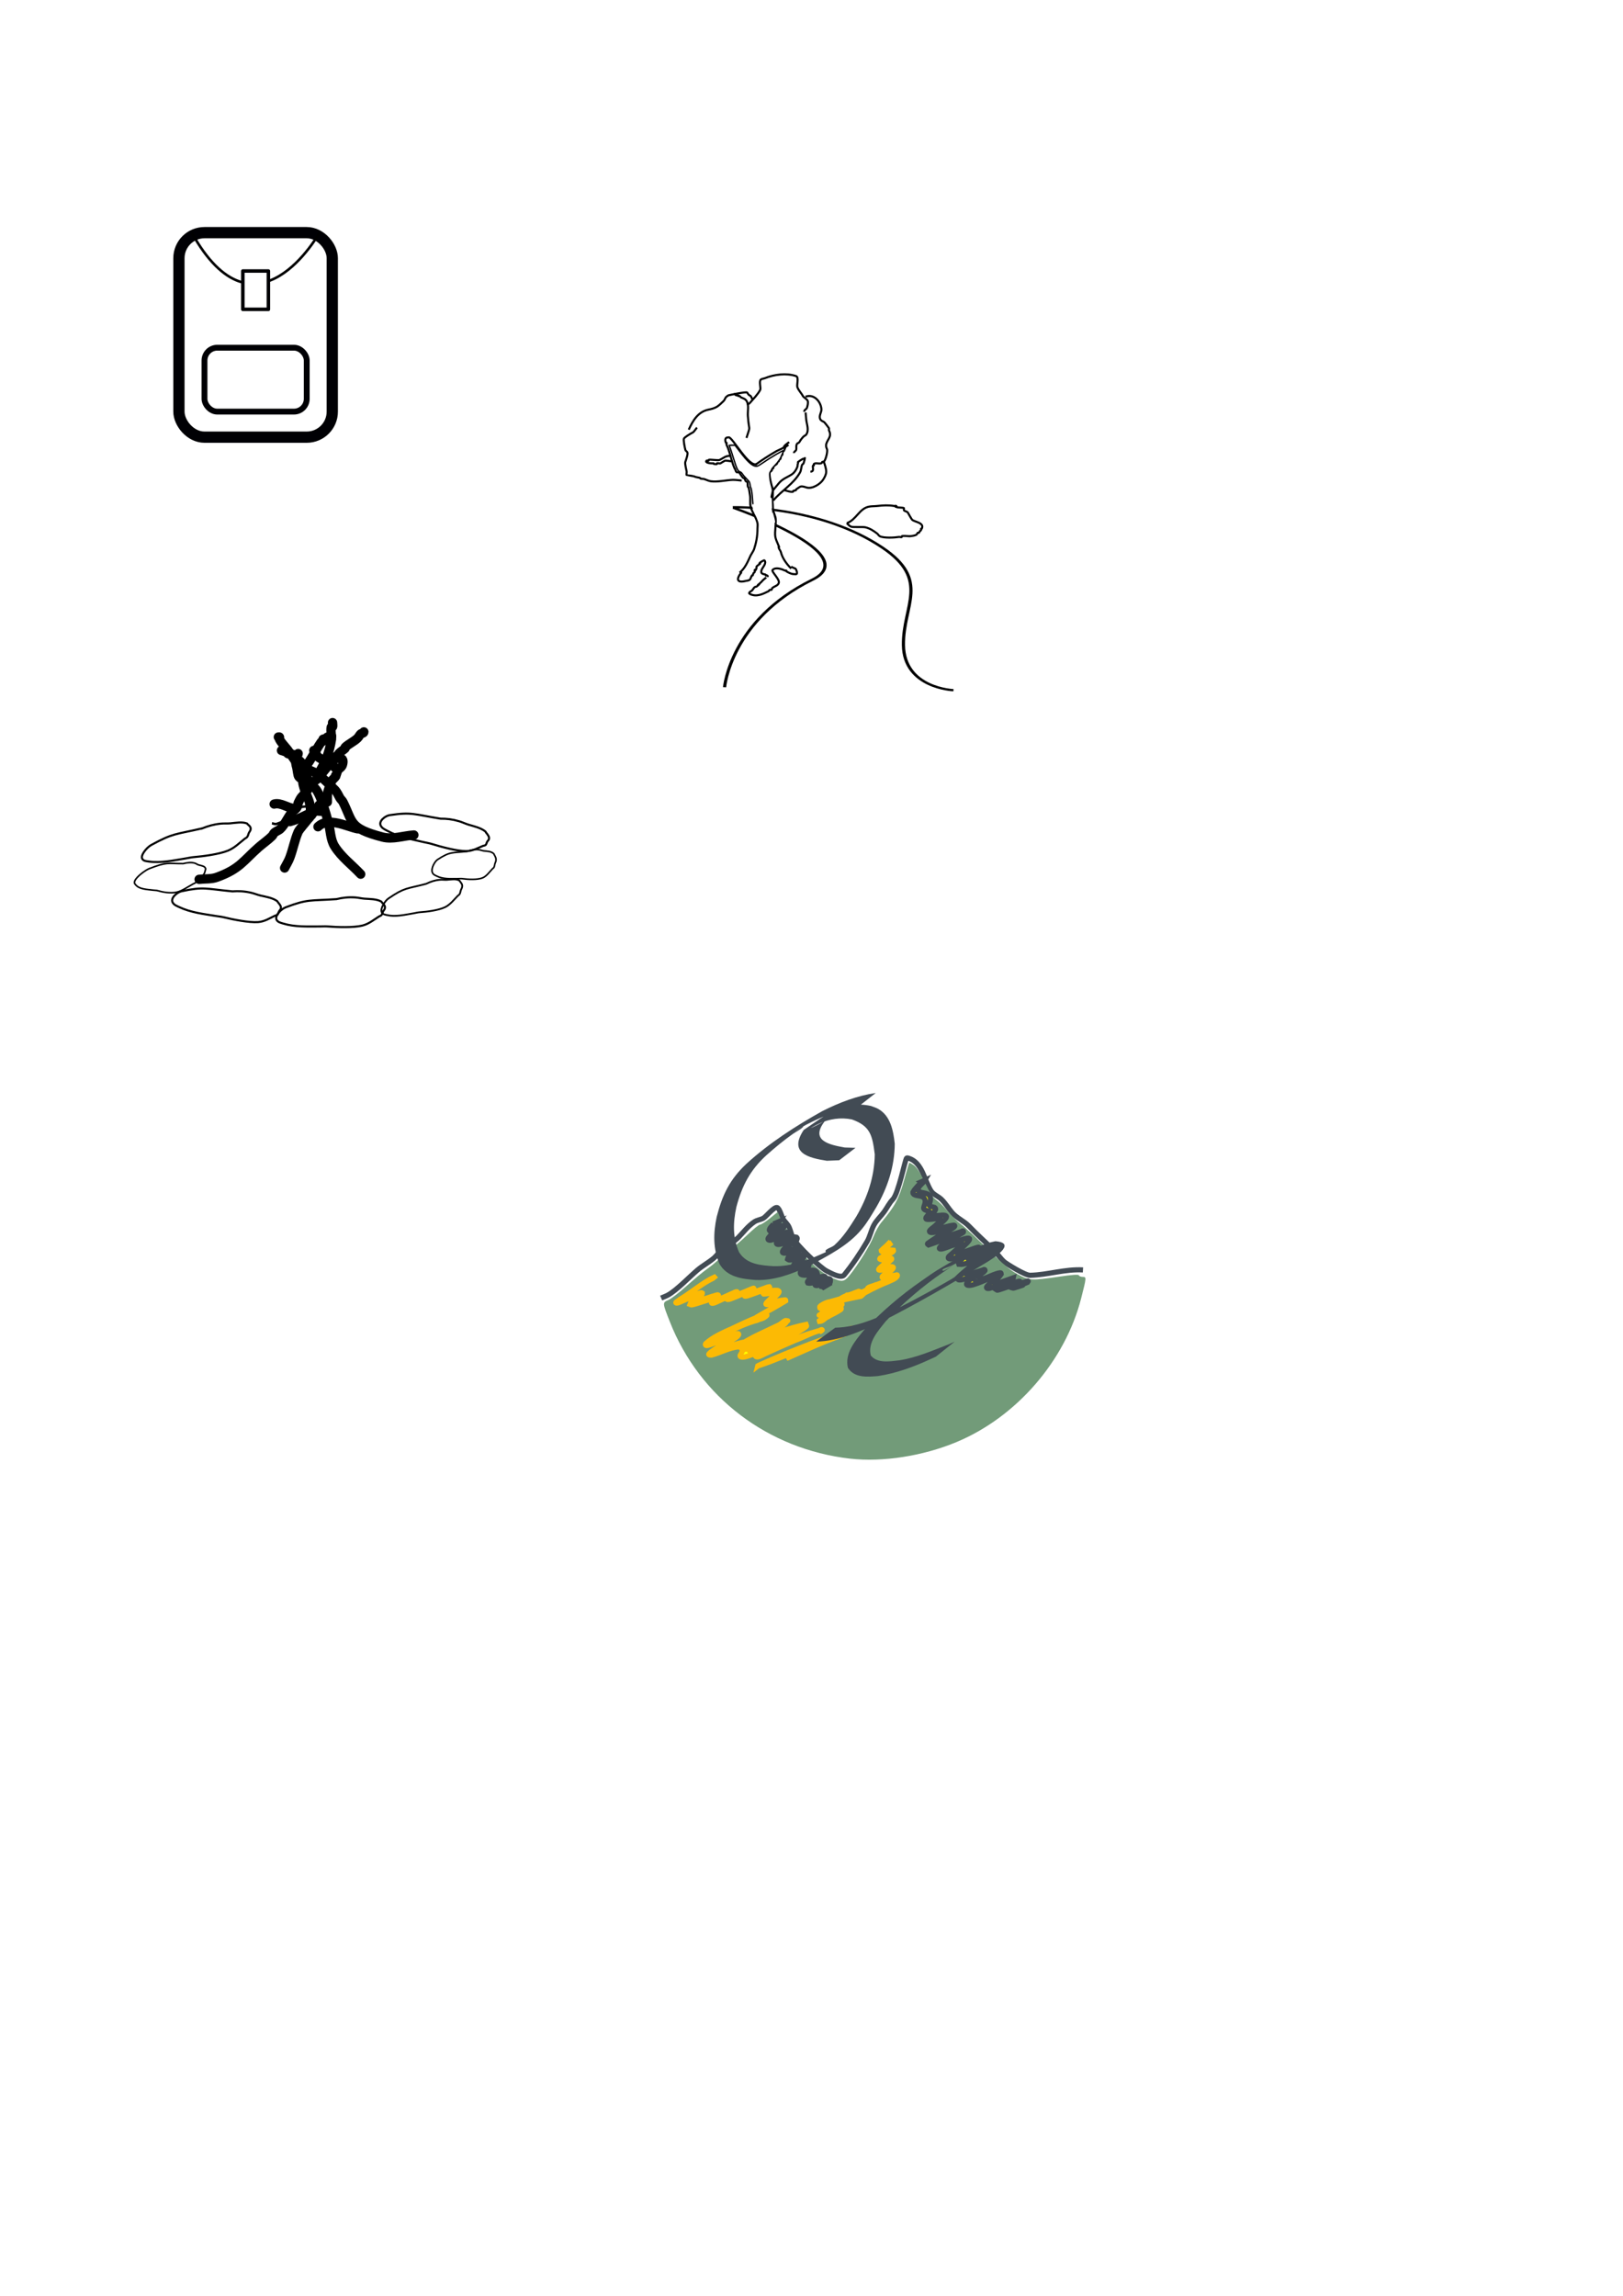 <?xml version="1.0" encoding="UTF-8" standalone="no"?>
<!-- Created with Inkscape (http://www.inkscape.org/) -->

<svg
   width="210mm"
   height="297mm"
   viewBox="0 0 210 297"
   version="1.1"
   id="svg5"
   inkscape:version="1.1.2 (b8e25be833, 2022-02-05)"
   sodipodi:docname="vector doc.svg"
   xmlns:inkscape="http://www.inkscape.org/namespaces/inkscape"
   xmlns:sodipodi="http://sodipodi.sourceforge.net/DTD/sodipodi-0.dtd"
   xmlns="http://www.w3.org/2000/svg"
   xmlns:svg="http://www.w3.org/2000/svg">
  <sodipodi:namedview
     id="namedview7"
     pagecolor="#505050"
     bordercolor="#eeeeee"
     borderopacity="1"
     inkscape:pageshadow="0"
     inkscape:pageopacity="0"
     inkscape:pagecheckerboard="0"
     inkscape:document-units="mm"
     showgrid="true"
     inkscape:zoom="0.74372695"
     inkscape:cx="436.31604"
     inkscape:cy="596.99329"
     inkscape:window-width="1920"
     inkscape:window-height="1027"
     inkscape:window-x="-8"
     inkscape:window-y="-8"
     inkscape:window-maximized="1"
     inkscape:current-layer="layer1"
     inkscape:object-nodes="false"
     inkscape:snap-others="true"
     inkscape:snap-nodes="true">
    <inkscape:grid
       type="xygrid"
       id="grid1301"
       enabled="false" />
  </sodipodi:namedview>
  <defs
     id="defs2">
    <filter
       inkscape:collect="always"
       style="color-interpolation-filters:sRGB"
       id="filter1532"
       x="-0.015"
       y="-0.022"
       width="1.031"
       height="1.044">
      <feGaussianBlur
         inkscape:collect="always"
         stdDeviation="1.317"
         id="feGaussianBlur1534" />
    </filter>
    <filter
       inkscape:collect="always"
       style="color-interpolation-filters:sRGB"
       id="filter1696"
       x="-0.018"
       y="-0.066"
       width="1.034"
       height="1.13">
      <feGaussianBlur
         inkscape:collect="always"
         stdDeviation="0.356"
         id="feGaussianBlur1698" />
    </filter>
    <filter
       inkscape:collect="always"
       style="color-interpolation-filters:sRGB"
       id="filter3130"
       x="-0.143"
       y="-0.255"
       width="1.286"
       height="1.534">
      <feGaussianBlur
         inkscape:collect="always"
         stdDeviation="1.569"
         id="feGaussianBlur3132" />
    </filter>
    <filter
       inkscape:collect="always"
       style="color-interpolation-filters:sRGB"
       id="filter3138"
       x="-0.078"
       y="-0.211"
       width="1.155"
       height="1.395">
      <feGaussianBlur
         inkscape:collect="always"
         stdDeviation="0.953"
         id="feGaussianBlur3140" />
    </filter>
  </defs>
  <g
     inkscape:label="Layer 1"
     inkscape:groupmode="layer"
     id="layer1">
    <g
       id="g912"
       inkscape:export-filename="C:\Users\weyla\OneDrive\Desktop\WDD 130\final project\logo.png"
       inkscape:export-xdpi="28.456614"
       inkscape:export-ydpi="28.456614">
      <circle
         style="fill:#ffffff;stroke-width:0.265"
         id="path138"
         cx="112.641"
         cy="160.372"
         r="28.124"
         inkscape:export-filename="C:\Users\weyla\OneDrive\Desktop\WDD 130\final project\logo.png"
         inkscape:export-xdpi="28.456614"
         inkscape:export-ydpi="28.456614" />
      <path
         style="fill:none;stroke:#424b54;stroke-width:0.665;stroke-linecap:butt;stroke-linejoin:miter;stroke-opacity:1;filter:url(#filter1696);stroke-miterlimit:4;stroke-dasharray:none"
         d="m 85.547,167.924 c 0.285,-0.125 0.579,-0.23 0.854,-0.375 1.093,-0.577 2.787,-2.347 3.835,-3.239 0.653,-0.555 1.417,-0.963 2.076,-1.509 0.465,-0.386 0.778,-0.911 1.251,-1.288 0.615,-0.49 1.431,-0.872 1.98,-1.435 0.687,-0.705 1.207,-1.429 2.054,-2.009 0.361,-0.248 0.816,-0.273 1.192,-0.486 0.319,-0.181 1.339,-1.464 1.752,-1.369 0.339,0.078 0.618,1.247 0.795,1.509 0.255,0.377 0.595,0.631 0.78,1.067 0.201,0.471 0.281,0.962 0.523,1.421 0.474,0.9 3.468,3.784 4.35,4.225 0.475,0.238 1.824,1.011 2.238,0.501 1.062,-1.31 2.106,-2.856 2.959,-4.313 0.4,-0.683 0.523,-1.481 0.905,-2.171 0.344,-0.62 0.905,-1.125 1.318,-1.7 0.394,-0.55 0.64,-1.101 1.119,-1.605 0.736,-0.773 1.6,-5.227 1.781,-5.336 0.077,-0.046 0.275,0.028 0.324,0.044 1.711,0.57 1.966,2.847 2.834,4.21 0.302,0.474 0.933,0.696 1.332,1.075 0.526,0.498 0.91,1.176 1.384,1.722 0.626,0.722 1.537,1.08 2.186,1.752 1.035,1.072 2.094,2.037 3.172,3.062 0.497,0.472 0.862,1.074 1.369,1.538 0.257,0.235 2.717,1.785 3.386,1.766 2.312,-0.062 4.496,-0.827 6.831,-0.699"
         id="path1253"
         inkscape:export-filename="C:\Users\weyla\OneDrive\Desktop\WDD 130\final project\logo.png"
         inkscape:export-xdpi="28.456614"
         inkscape:export-ydpi="28.456614" />
      <path
         style="mix-blend-mode:normal;fill:#729b79;fill-opacity:1;stroke-width:0.672;filter:url(#filter1532)"
         d="m 415.199,711.598 c -40.09,-4.578 -73.527,-29.982 -88.017,-66.872 -3.657,-9.311 -3.654,-9.259 -0.654,-10.602 1.407,-0.629 5.431,-3.739 8.944,-6.911 3.513,-3.172 8.051,-6.927 10.084,-8.345 2.034,-1.418 4.756,-3.697 6.051,-5.064 1.294,-1.367 3.714,-3.411 5.378,-4.542 1.664,-1.131 5.335,-4.279 8.158,-6.995 2.823,-2.716 5.594,-4.938 6.157,-4.938 0.563,0 2.722,-1.383 4.797,-3.074 l 3.773,-3.074 1.056,2.527 c 0.581,1.39 1.789,3.488 2.684,4.662 0.896,1.174 2.121,3.614 2.723,5.421 1.566,4.702 13.161,16.244 19.18,19.092 5.67,2.683 6.71,2.59 9.502,-0.847 4.098,-5.045 9.98,-14.61 11.664,-18.967 0.9,-2.328 2.616,-5.403 3.814,-6.835 6.741,-8.053 8.568,-11.493 11.244,-21.174 1.163,-4.206 2.216,-7.757 2.341,-7.89 0.124,-0.133 1.152,0.418 2.284,1.224 1.397,0.995 3.126,3.703 5.384,8.43 2.488,5.21 3.907,7.36 5.631,8.531 1.268,0.861 3.725,3.31 5.461,5.44 1.736,2.131 4.722,5.043 6.636,6.472 1.914,1.429 7.774,6.868 13.023,12.088 7.318,7.279 10.687,10.115 14.454,12.168 5.83,3.178 6.679,3.232 20.013,1.28 6.88,-1.007 9.796,-1.205 9.972,-0.676 0.137,0.411 0.973,0.748 1.857,0.748 1.862,0 1.846,0.227 -0.756,10.42 -7.796,30.538 -31.563,57.974 -60.803,70.185 -16.414,6.855 -36.139,9.931 -52.037,8.116 z"
         id="path1489"
         transform="matrix(0.265,0,0,0.265,-0.037,0.125)"
         inkscape:export-filename="C:\Users\weyla\OneDrive\Desktop\WDD 130\final project\logo.png"
         inkscape:export-xdpi="28.456614"
         inkscape:export-ydpi="28.456614" />
      <g
         id="g3136"
         style="filter:url(#filter3138)"
         inkscape:export-filename="C:\Users\weyla\OneDrive\Desktop\WDD 130\final project\logo.png"
         inkscape:export-xdpi="28.456614"
         inkscape:export-ydpi="28.456614">
        <path
           style="fill:#424b54;fill-opacity:1;stroke:#424b54;stroke-width:0.665;stroke-miterlimit:4;stroke-dasharray:none;stroke-opacity:1"
           id="path2966"
           d="m 100.092,158.33 c -0.121,0.178 -0.635,0.621 -0.536,0.853 0.02,0.047 0.075,0.07 0.113,0.105 0.271,0.059 0.553,-0.004 0.822,-0.053 0.017,-0.003 0.061,0.005 0.05,-0.008 -0.031,-0.036 -0.073,-0.078 -0.12,-0.074 -0.073,0.006 -0.653,0.579 -0.723,0.649 -0.054,0.102 -0.407,0.377 -0.312,0.543 0.135,0.235 0.63,0.01 0.79,-0.031 0.101,-0.026 0.545,-0.145 0.66,-0.162 0.072,-0.011 0.284,-0.008 0.218,0.024 -0.022,0.011 -0.049,-0.01 -0.074,-0.015 -0.028,0.024 -0.055,0.047 -0.083,0.071 -0.103,0.125 -0.636,0.547 -0.354,0.724 0.063,0.04 0.148,0.024 0.221,0.036 0.408,-0.025 0.806,-0.287 1.218,-0.202 0.057,0.186 -0.495,0.728 -0.622,0.88 -0.376,0.569 0.22,0.458 0.563,0.402 0.147,-0.023 0.296,-0.028 0.444,-0.041 0.035,-0.003 0.126,-0.039 0.104,-0.012 -0.012,0.014 -0.025,0.028 -0.038,0.041 -0.111,0.308 -0.479,0.507 -0.534,0.826 0.049,0.034 0.09,0.085 0.147,0.103 0.206,0.067 0.716,-0.079 0.97,-0.076 0.236,0.022 0.136,-0.015 0.055,0.108 -0.044,0.067 -0.154,0.243 -0.193,0.304 -0.229,0.426 -0.475,0.634 0.224,0.617 0.105,0.021 0.609,-0.078 0.632,0.124 0.008,0.075 -0.047,0.143 -0.075,0.213 -0.212,0.487 -0.146,0.654 0.4,0.689 0.303,-0.018 0.692,-0.028 0.697,0.36 0.021,0.167 -0.297,0.398 -0.285,0.54 0.004,0.045 0.043,0.079 0.064,0.118 0.323,0.081 0.678,-0.052 1.001,-0.118 0.206,-0.004 0.091,-0.076 0.029,0.041 -0.016,0.03 -0.026,0.063 -0.04,0.094 -0.017,0.031 -0.034,0.062 -0.05,0.093 -0.14,0.397 0.556,0.143 0.709,0.103 0.254,-0.061 0.093,0.051 0.12,0.24 0.191,0.042 0.115,0.002 0.239,0.097 0,0 0.788,-0.466 0.788,-0.466 v 0 c -0.021,-0.122 -0.026,-0.049 0.095,-0.198 0.048,-0.216 0.074,-0.508 -0.246,-0.435 -0.131,0.031 -0.458,0.073 -0.561,0.144 -0.021,0.015 -0.013,0.058 -0.037,0.069 -0.019,0.009 0.011,-0.04 0.017,-0.06 0.089,-0.165 0.343,-0.56 -0.075,-0.469 -0.31,0.038 -0.616,0.114 -0.917,0.196 -0.011,0.01 -0.023,0.042 -0.034,0.031 -0.014,-0.014 0.254,-0.472 0.183,-0.549 -0.089,-0.449 -0.404,-0.508 -0.819,-0.469 -0.493,-2.6e-4 -0.525,-0.05 -0.307,-0.51 0.17,-0.559 -0.301,-0.463 -0.698,-0.486 -0.194,-0.005 -0.351,0.015 -0.352,0.005 -0.014,-0.149 0.172,-0.295 0.216,-0.42 0.123,-0.178 0.556,-0.648 0.051,-0.614 -0.277,-0.001 -0.635,-0.09 -0.878,0.054 0.027,-0.192 0.522,-0.581 0.552,-0.827 10e-4,-0.048 0.016,-0.098 0.004,-0.145 -0.055,-0.211 -0.459,-0.064 -0.596,-0.073 -0.232,0.035 -0.133,0.018 -0.358,0.059 -0.043,0.008 -0.087,0.013 -0.13,0.024 -0.02,0.005 -0.042,0.034 -0.058,0.021 -0.06,-0.053 0.122,-0.244 0.092,-0.223 0.176,-0.204 0.761,-0.763 0.663,-1.05 -0.014,-0.041 -0.058,-0.063 -0.087,-0.095 -0.417,-0.117 -0.833,0.111 -1.241,0.181 -0.046,0.011 -0.092,0.021 -0.138,0.033 -0.018,0.005 -0.058,0.035 -0.052,0.018 0.076,-0.227 0.348,-0.37 0.476,-0.563 0.397,-0.626 -0.792,-0.151 -0.98,-0.127 -0.171,0.038 -0.348,0.057 -0.513,0.116 -0.027,0.01 -0.042,0.052 -0.07,0.051 -0.135,-0.009 0.276,-0.448 0.228,-0.399 0.089,-0.087 0.769,-0.647 0.785,-0.695 0.083,-0.247 -0.037,-0.18 -0.11,-0.155 -0.275,0.08 -0.555,0.142 -0.842,0.163 -0.393,0.04 0.213,-0.594 0.271,-0.678 0,0 -0.776,0.335 -0.776,0.335 z" />
        <path
           style="fill:#ffff00;fill-opacity:1;stroke:#424b54;stroke-width:0.665;stroke-miterlimit:4;stroke-dasharray:none;stroke-opacity:1"
           id="path2968"
           d="m 119.22,152.882 c -0.353,0.456 -0.813,0.822 -1.087,1.332 0.005,0.065 -0.014,0.136 0.015,0.194 0.13,0.264 0.778,0.282 1.027,0.355 0.091,0.027 0.177,0.068 0.266,0.102 0.417,0.342 0.271,0.788 0.108,1.222 -0.181,0.485 0.342,0.475 0.66,0.596 0.05,0.049 0.11,0.075 0.075,0.158 -0.071,0.169 -0.342,0.458 -0.457,0.636 -0.025,0.099 -0.09,0.196 0.064,0.251 0.244,0.087 1.125,-0.06 1.42,-0.084 0.032,0.003 0.368,-0.011 0.407,0.11 0.05,0.156 -0.716,0.813 -0.822,0.906 -0.086,0.089 -0.68,0.487 -0.635,0.644 0.086,0.301 0.842,0.066 0.977,0.041 0.471,-0.054 0.915,-0.332 1.395,-0.327 0.035,2.6e-4 0.1,0.018 0.092,0.053 -0.01,0.039 -0.08,0.02 -0.115,0.041 -0.085,0.049 -0.161,0.11 -0.242,0.165 -0.541,0.361 -1.084,0.72 -1.622,1.085 -0.172,0.116 -0.348,0.225 -0.514,0.349 -0.082,0.061 -0.208,0.104 -0.228,0.205 -0.013,0.069 0.107,0.09 0.161,0.136 1.151,-0.39 2.284,-0.834 3.46,-1.152 0.051,-0.006 0.17,0.032 0.154,-0.017 -0.056,-0.166 -0.267,0.017 -0.402,0.108 -0.438,0.297 -0.864,0.61 -1.289,0.926 -0.008,0.024 -0.824,0.566 -0.439,0.663 0.264,0.067 1.224,-0.343 1.464,-0.429 0.299,-0.052 1.038,-0.461 1.351,-0.357 0.036,0.012 0.006,0.082 -0.015,0.114 -0.151,0.237 -0.377,0.418 -0.57,0.622 -0.145,0.135 -0.29,0.271 -0.435,0.406 -0.144,0.125 -0.291,0.247 -0.431,0.376 -0.1,0.092 -0.221,0.168 -0.29,0.286 -0.034,0.058 -0.05,0.163 0.004,0.202 0.214,0.156 0.669,-0.025 0.842,-0.068 0.19,-0.065 0.38,-0.127 0.569,-0.194 0.354,-0.125 0.696,-0.26 1.053,-0.373 0.11,-0.035 0.221,-0.07 0.335,-0.092 0.023,-0.005 0.264,0.001 0.06,-0.003 -0.332,0.236 -1.449,0.971 -1.567,1.278 -0.025,0.064 0.037,0.133 0.056,0.199 0.133,0.005 0.268,0.032 0.4,0.015 0.51,-0.064 1.074,-0.309 1.579,-0.431 0.299,-0.072 0.29,-0.134 0.272,0.008 -0.054,0.038 -0.114,0.07 -0.164,0.115 -0.11,0.099 -0.208,0.21 -0.312,0.315 -0.16,0.144 -0.318,0.29 -0.48,0.431 -0.49,0.429 -0.994,0.828 -1.457,1.286 0.017,0.084 -0.021,0.207 0.052,0.252 0.207,0.128 0.746,-0.048 0.908,-0.094 0.501,-0.144 0.986,-0.341 1.474,-0.524 0.063,-0.012 0.134,-0.004 0.188,-0.037 0.034,-0.021 -0.083,-0.021 -0.12,-0.004 -0.067,0.03 -0.117,0.089 -0.175,0.134 -0.305,0.236 -0.614,0.466 -0.913,0.711 -0.069,0.073 -0.15,0.135 -0.206,0.218 -0.087,0.13 -0.111,0.275 0.096,0.329 0.396,0.104 1.117,-0.211 1.474,-0.332 0.551,-0.197 1.071,-0.474 1.621,-0.674 0.089,-0.032 0.421,-0.157 0.495,-0.093 0.024,0.021 -0.041,0.05 -0.061,0.075 -0.238,0.38 -0.589,0.666 -0.884,0.996 -0.079,0.089 -0.184,0.168 -0.218,0.282 -0.017,0.057 0.033,0.135 0.089,0.153 0.107,0.035 0.224,-0.008 0.337,-0.012 0.507,-0.151 0.999,-0.348 1.491,-0.541 0.146,-0.058 0.627,-0.307 0.835,-0.288 -0.053,-0.011 -0.106,-0.049 -0.158,-0.034 -0.084,0.024 -0.147,0.094 -0.22,0.142 -0.112,0.074 -0.224,0.15 -0.336,0.225 -0.286,0.193 -0.589,0.36 -0.8,0.637 0.057,0.035 0.104,0.105 0.17,0.105 0.094,-1.5e-4 0.797,-0.244 0.841,-0.259 0.413,-0.138 0.825,-0.277 1.235,-0.423 0.322,-0.018 -0.09,0.119 -0.186,0.26 -0.019,0.029 -0.011,0.069 -0.016,0.103 0.058,0.018 0.113,0.055 0.174,0.052 0.09,-0.004 0.174,-0.045 0.26,-0.07 0.309,-0.088 0.616,-0.187 0.919,-0.294 0.116,-0.052 0.066,-0.008 0.118,-0.159 0,0 0.542,-0.22 0.542,-0.22 v 0 c 0.098,-0.178 0.153,-0.145 0.06,-0.18 -0.202,0.06 -0.403,0.125 -0.605,0.185 -0.151,0.045 -0.313,0.058 -0.458,0.121 -0.029,0.013 -0.044,0.046 -0.066,0.069 -0.092,0.043 0.149,-0.207 0.129,-0.289 -0.031,-0.127 -0.283,-0.025 -0.3,-0.021 -0.379,0.097 -0.747,0.216 -1.12,0.333 -0.137,0.043 -0.274,0.085 -0.413,0.124 -0.089,0.025 -0.185,0.032 -0.27,0.069 -0.031,0.013 -0.045,0.051 -0.068,0.076 0.119,-0.297 0.683,-0.58 0.937,-0.736 0.099,-0.061 0.219,-0.095 0.299,-0.179 0.041,-0.043 0.025,-0.117 0.038,-0.176 -0.745,0.255 -1.473,0.564 -2.232,0.773 -0.171,0.04 -0.26,0.042 -0.129,-0.202 0.204,-0.381 0.559,-0.657 0.793,-1.017 -0.013,-0.061 0.013,-0.146 -0.038,-0.182 -0.081,-0.058 -0.531,0.084 -0.54,0.086 -0.518,0.163 -1.005,0.409 -1.514,0.597 -0.411,0.126 -0.774,0.23 -1.203,0.248 -0.033,10e-4 -0.076,0.027 -0.1,0.004 -0.072,-0.072 0.176,-0.294 0.144,-0.269 0.385,-0.331 0.142,-0.134 0.602,-0.474 0.045,-0.033 0.519,-0.369 0.563,-0.467 0.024,-0.054 -0.006,-0.148 -0.062,-0.165 -0.082,-0.025 -0.165,0.048 -0.247,0.071 -0.429,0.128 -0.855,0.275 -1.287,0.393 -0.014,0.004 -0.576,0.142 -0.681,0.144 -0.042,7.9e-4 -0.079,-0.025 -0.119,-0.038 0.05,-0.087 0.084,-0.186 0.15,-0.262 0.442,-0.511 1.045,-0.905 1.555,-1.343 0.143,-0.123 0.3,-0.235 0.421,-0.38 0.073,-0.087 0.103,-0.203 0.154,-0.304 -0.05,-0.024 -0.094,-0.071 -0.149,-0.071 -0.111,-1.5e-4 -0.219,0.043 -0.327,0.071 -0.52,0.134 -1.032,0.308 -1.572,0.351 -0.094,-0.067 -0.11,-0.051 0.044,-0.218 0.344,-0.372 0.807,-0.606 1.191,-0.925 0.075,-0.062 0.129,-0.147 0.193,-0.22 -0.025,-0.05 -0.022,-0.129 -0.074,-0.15 -0.074,-0.03 -0.543,0.132 -0.591,0.148 -0.522,0.174 -1.031,0.383 -1.561,0.534 -0.131,0.029 -0.263,0.056 -0.394,0.086 -0.063,0.015 -0.124,0.047 -0.189,0.048 -0.129,0.002 0.001,-0.162 0.076,-0.249 0.129,-0.15 0.654,-0.639 0.768,-0.747 0.135,-0.134 0.652,-0.591 0.705,-0.832 0.105,-0.477 -1.529,0.239 -1.608,0.244 -0.848,0.27 -0.226,0.079 -0.959,0.289 -0.076,0.022 -0.154,0.042 -0.229,0.068 -0.026,0.009 -0.071,0.067 -0.074,0.039 -0.019,-0.166 0.341,-0.291 0.322,-0.385 0.465,-0.349 0.437,-0.339 0.947,-0.674 0.153,-0.101 0.31,-0.196 0.465,-0.294 0.111,-0.071 0.252,-0.108 0.333,-0.213 0.035,-0.046 0.019,-0.156 -0.037,-0.17 -0.089,-0.023 -0.172,0.062 -0.258,0.094 -1.082,0.364 -2.168,0.719 -3.26,1.053 -0.033,0.037 -0.053,0.132 -0.1,0.113 -0.044,-0.019 0.042,-0.089 0.075,-0.123 0.094,-0.095 0.196,-0.183 0.303,-0.262 0.265,-0.195 0.956,-0.633 1.227,-0.804 0.189,-0.119 0.379,-0.234 0.568,-0.352 0.149,-0.11 0.467,-0.294 0.346,-0.435 -0.044,-0.051 -0.134,-0.022 -0.201,-0.018 -0.46,0.034 -0.896,0.217 -1.348,0.29 -0.49,0.073 -0.258,0.055 -0.665,0.064 -0.282,0.006 -0.12,-0.114 0.03,-0.252 0.091,-0.084 0.188,-0.161 0.281,-0.241 0.341,-0.301 1.557,-1.212 0.303,-1.172 -0.359,0.034 -0.719,0.07 -1.08,0.068 -0.038,-2.7e-4 -0.239,-5.3e-4 -0.253,-0.032 -0.013,-0.029 0.008,-0.063 0.013,-0.095 0.156,-0.246 0.037,-0.071 0.249,-0.339 0.153,-0.194 0.359,-0.421 0.083,-0.603 -0.131,-0.043 -0.671,-0.114 -0.699,-0.28 -0.009,-0.054 0.02,-0.108 0.03,-0.162 0.165,-0.481 0.275,-0.969 -0.225,-1.29 -0.095,-0.033 -0.189,-0.071 -0.286,-0.099 -0.238,-0.068 -0.762,-0.102 -0.921,-0.319 -0.028,-0.038 -0.031,-0.089 -0.046,-0.133 0.096,-0.558 0.629,-0.768 0.897,-1.234 0,0 -0.457,0.203 -0.457,0.203 z" />
      </g>
      <g
         id="g3092"
         style="stroke:#fcba04;stroke-opacity:1;filter:url(#filter3130)"
         inkscape:export-filename="C:\Users\weyla\OneDrive\Desktop\WDD 130\final project\logo.png"
         inkscape:export-xdpi="28.456614"
         inkscape:export-ydpi="28.456614">
        <path
           style="fill:#ffff00;fill-opacity:1;stroke:#fcba04;stroke-width:0.665;stroke-miterlimit:4;stroke-dasharray:none;stroke-opacity:1"
           id="path3003"
           d="m 92.427,165.22 c -1.135,0.516 -2.126,1.308 -3.151,2.01 -0.534,0.406 -1.135,0.723 -1.668,1.129 -0.061,0.046 -0.169,0.085 -0.164,0.161 0.004,0.062 0.117,0.063 0.179,0.053 0.137,-0.021 0.261,-0.093 0.392,-0.14 0.514,-0.22 1.027,-0.452 1.562,-0.619 0.212,-0.066 0.502,-0.166 0.5,-0.035 -0.269,0.299 -0.661,0.575 -0.803,0.961 0.063,0.024 0.122,0.072 0.189,0.072 0.143,2e-5 0.681,-0.169 0.779,-0.199 0.417,-0.127 0.832,-0.261 1.248,-0.393 0.171,-0.066 0.41,-0.165 0.597,-0.219 0.114,-0.033 0.184,-0.044 0.186,-0.007 7.94e-4,0.019 -0.028,0.026 -0.037,0.042 -0.02,0.033 -0.033,0.068 -0.049,0.103 -0.222,0.437 -0.219,0.585 0.346,0.381 0.699,-0.325 1.403,-0.637 2.101,-0.962 0.028,-0.005 0.091,0.014 0.085,-0.014 -0.034,-0.138 -0.594,0.393 -0.64,0.43 -0.01,0.036 -0.062,0.091 -0.029,0.109 0.164,0.091 0.496,-0.056 0.616,-0.1 0.441,-0.161 0.871,-0.357 1.306,-0.533 0.126,-0.049 0.496,-0.194 0.64,-0.248 0.063,-0.024 0.125,-0.054 0.191,-0.07 0.011,-0.003 0.039,0.014 0.028,0.017 -0.184,0.047 -5.29e-4,-0.098 -0.188,0.103 -0.021,0.045 -0.499,0.425 -0.217,0.446 0.14,0.011 0.644,-0.172 0.74,-0.204 0.411,-0.14 0.816,-0.297 1.223,-0.447 0.141,-0.052 0.401,-0.191 0.562,-0.157 -0.076,0.086 -0.271,0.313 -0.214,0.442 0.016,0.036 0.06,0.05 0.09,0.075 0.415,-0.011 0.811,-0.136 1.23,-0.078 0.029,0.017 0.066,0.024 0.086,0.051 0.098,0.13 -0.512,0.689 -0.592,0.767 -0.122,0.151 -0.843,0.68 -0.168,0.624 0.106,-0.009 0.21,-0.035 0.315,-0.053 0.355,-0.064 0.706,-0.153 1.064,-0.197 0.216,-0.026 0.355,-0.027 0.349,0.019 -0.005,0.038 -0.072,0.023 -0.108,0.034 -1.011,0.623 -2.048,1.202 -3.074,1.799 -0.201,0.187 -0.499,0.254 -0.703,0.44 -0.026,0.024 -0.066,0.088 -0.033,0.102 0.148,0.062 0.656,-0.14 0.818,-0.185 0.469,-0.088 0.802,-0.163 1.219,-0.562 0.07,-0.067 -0.182,-0.088 -0.278,-0.079 -0.161,0.014 -0.308,0.094 -0.461,0.145 -0.228,0.076 -0.455,0.156 -0.683,0.235 -0.945,0.388 -1.873,0.814 -2.794,1.257 -0.401,0.193 -0.782,0.397 -1.202,0.538 0.678,-0.075 -1.423,0.909 -0.42,0.486 0.101,-0.042 0.22,-0.049 0.306,-0.117 0.269,-0.215 0.526,-0.444 0.789,-0.666 -1.097,0.51 -2.268,1.014 -3.167,1.841 -0.016,0.055 -0.074,0.114 -0.049,0.165 0.03,0.062 0.111,0.101 0.179,0.101 0.163,-0.001 0.871,-0.268 0.955,-0.298 0.73,-0.255 0.501,-0.176 1.229,-0.414 0.224,-0.063 0.594,-0.189 0.852,-0.196 0.04,-0.001 0.122,0.001 0.112,0.04 -0.011,0.043 -0.092,0.008 -0.131,0.03 -0.099,0.059 -0.181,0.143 -0.274,0.21 -0.152,0.109 -0.308,0.212 -0.461,0.317 -0.536,0.353 -1.102,0.661 -1.62,1.043 -0.109,0.081 -0.224,0.157 -0.315,0.258 -0.045,0.05 -0.133,0.139 -0.082,0.183 0.091,0.079 0.237,0.036 0.356,0.054 1.167,-0.307 2.335,-0.986 3.551,-1.069 0.128,-0.009 0.257,0.02 0.385,0.029 0.058,0.037 0.135,0.054 0.175,0.11 0.098,0.139 -0.335,0.795 -0.41,0.942 0.003,0.056 -0.032,0.13 0.008,0.169 0.244,0.242 1.034,-0.071 1.268,-0.145 0.17,-0.054 1.194,-0.417 1.354,-0.473 0.128,-0.044 0.918,-0.319 1.102,-0.363 0.067,-0.016 0.138,-0.019 0.207,-0.015 0.012,5.3e-4 0.035,0.027 0.023,0.028 -0.643,0.041 0.465,-0.404 0.609,-0.489 -0.632,0.325 -0.445,0.234 -1.087,0.545 -0.133,0.065 -0.266,0.13 -0.401,0.192 -0.039,0.018 -0.086,0.021 -0.12,0.048 -0.276,0.215 -0.569,0.414 -0.804,0.672 -0.097,0.107 0.253,-0.137 0.38,-0.206 0.927,-0.527 1.846,-1.068 2.742,-1.646 0.203,-0.131 1.062,-0.676 1.289,-0.869 0.09,-0.077 0.151,-0.183 0.227,-0.275 -0.179,-0.019 -0.358,-0.081 -0.537,-0.058 -0.229,0.03 -1.782,0.54 -1.899,0.577 -0.886,0.283 -1.769,0.561 -2.668,0.803 -0.124,-2.7e-4 -0.254,0.037 -0.372,-8e-4 -0.245,-0.08 0.229,-0.283 0.363,-0.367 0.222,-0.14 0.438,-0.29 0.663,-0.425 0.403,-0.24 0.84,-0.42 1.26,-0.63 0.387,-0.176 2.415,-0.917 2.387,-1.462 -0.018,-0.352 -0.635,0.307 -0.953,0.459 -0.408,0.196 -0.816,0.39 -1.225,0.585 -0.31,0.147 -1.77,0.829 -2.167,1.042 -0.492,0.264 -0.983,0.531 -1.459,0.823 -0.079,0.048 -0.274,0.141 -0.198,0.193 0.317,0.215 1.277,-0.231 1.405,-0.274 1.274,-0.424 2.55,-0.846 3.838,-1.227 0.465,-0.138 1.418,-0.427 1.965,-0.492 0.109,-0.013 0.219,0.019 0.329,0.028 -1.646,1.098 -3.379,2.059 -5.088,3.054 -0.15,0.101 -0.39,0.133 -0.449,0.304 -0.035,0.102 0.198,0.139 0.304,0.115 0.309,-0.069 0.581,-0.249 0.87,-0.379 1.284,-0.579 2.56,-1.166 3.856,-1.716 0.852,-0.308 1.66,-0.724 2.503,-1.053 0.22,-0.086 0.445,-0.163 0.676,-0.218 0.064,-0.015 0.171,-0.049 0.196,0.012 0.023,0.057 -0.096,0.077 -0.144,0.116 0,0 0.137,-0.056 0.137,-0.056 v 0 c 0.07,-0.071 0.283,-0.143 0.211,-0.212 -0.084,-0.08 -0.225,0.058 -0.337,0.092 -0.915,0.279 -1.842,0.52 -2.72,0.908 -0.441,0.185 -0.882,0.371 -1.324,0.556 -0.417,0.178 -0.834,0.359 -1.252,0.535 -0.342,0.144 -0.683,0.291 -1.028,0.427 -0.209,0.082 -0.433,0.127 -0.633,0.229 -0.085,0.043 -0.119,0.158 -0.204,0.199 -0.068,0.033 0.098,-0.114 0.146,-0.171 1.062,-0.687 2.152,-1.296 3.252,-1.928 0.162,-0.093 1.785,-0.971 2.075,-1.296 0.056,-0.063 -0.047,-0.161 -0.071,-0.241 -2.125,0.441 -4.157,1.251 -6.264,1.763 -1.66,0.413 -0.15,-0.063 -0.956,0.366 -0.015,0.008 -0.007,-0.051 -0.024,-0.046 -0.119,0.041 -0.447,0.227 -0.336,0.169 1.244,-0.648 0.831,-0.436 2.19,-1.064 0.356,-0.154 0.709,-0.313 1.067,-0.462 0.217,-0.09 0.457,-0.131 0.658,-0.253 0.455,-0.274 0.873,-0.605 1.296,-0.926 0.113,-0.086 -0.242,0.15 -0.366,0.219 -0.54,0.297 -1.101,0.555 -1.636,0.861 -1.133,0.57 -1.309,0.647 -2.597,1.365 -0.276,0.153 -1.238,0.616 -1.41,1.058 -0.092,0.237 1.105,0.17 0.761,0.043 1.256,-0.402 2.502,-0.868 3.781,-1.193 0.228,-0.058 0.463,-0.083 0.691,-0.143 0.116,-0.03 0.226,-0.084 0.338,-0.125 -0.117,0.322 -0.029,0.167 -0.489,0.504 -0.636,0.466 -1.238,0.834 -1.856,1.15 -0.603,0.301 -0.347,0.151 -1.248,0.878 -0.062,0.05 0.135,-0.087 0.207,-0.123 0.411,-0.207 0.852,-0.349 1.266,-0.549 0.496,-0.285 1.022,-0.525 1.489,-0.855 0.236,-0.167 0.125,-0.321 -0.048,-0.302 -0.516,0.059 -0.986,0.385 -1.487,0.493 -0.352,0.121 -0.918,0.321 -1.282,0.428 -0.739,0.218 -0.249,0.064 -0.855,0.189 -0.051,0.011 -0.097,0.05 -0.149,0.046 -0.023,-0.002 -0.022,-0.04 -0.034,-0.059 0.118,-0.249 0.625,-0.857 0.292,-1.122 -0.08,-0.064 -0.196,-0.06 -0.293,-0.09 -0.166,0.009 -0.333,0.006 -0.497,0.028 -1.182,0.163 -2.267,0.708 -3.422,0.978 -0.077,0.046 -0.358,0.241 -0.281,0.102 0.098,-0.177 0.518,-0.429 0.613,-0.49 0.402,-0.261 0.823,-0.494 1.225,-0.755 0.057,-0.037 1.188,-0.652 0.921,-0.882 -0.11,-0.094 -1.081,0.259 -1.193,0.275 -0.556,0.182 -1.111,0.365 -1.672,0.532 -0.098,0.029 -0.198,0.051 -0.295,0.085 -0.031,0.011 -0.054,0.053 -0.086,0.047 -0.021,-0.004 -0.006,-0.043 -0.009,-0.065 0.052,-0.056 0.096,-0.119 0.155,-0.167 0.11,-0.089 0.292,-0.112 0.349,-0.241 0.049,-0.113 -0.434,0.232 -0.322,0.181 0.371,-0.17 0.715,-0.403 1.106,-0.528 0.319,-0.231 0.639,-0.462 0.958,-0.693 -0.052,0.035 -0.102,0.075 -0.157,0.104 -0.146,0.076 -0.321,0.091 -0.458,0.181 -0.365,0.237 -0.714,0.5 -1.065,0.757 -0.018,0.013 0.041,-0.015 0.061,-0.023 1.33,-0.693 2.671,-1.375 4.086,-1.881 0.216,-0.07 0.432,-0.141 0.648,-0.21 0.15,-0.048 0.312,-0.066 0.45,-0.142 0.076,-0.042 0.095,-0.152 0.167,-0.2 0.252,-0.167 0.533,-0.286 0.795,-0.438 0.199,-0.116 -0.946,0.489 -0.626,0.295 -0.01,0.004 -1.197,0.483 -0.687,0.136 0.134,-0.091 0.276,-0.169 0.414,-0.254 1.163,-0.663 2.346,-1.295 3.486,-1.993 -0.003,-0.041 0.026,-0.1 -0.009,-0.123 -0.048,-0.032 -0.116,-0.002 -0.174,7.9e-4 -0.44,0.025 -0.867,0.146 -1.303,0.202 -0.225,0.026 -0.483,0.053 -0.488,0.028 -0.032,-0.19 0.405,-0.349 0.457,-0.491 0.107,-0.104 0.369,-0.355 0.469,-0.465 0.159,-0.173 0.356,-0.423 0.022,-0.513 -0.399,-0.043 -0.789,0.015 -1.183,0.076 -0.24,-0.013 0.292,-0.381 0.113,-0.555 -0.237,0.027 -0.442,0.123 -0.665,0.206 -0.401,0.148 -0.802,0.296 -1.206,0.438 -0.121,0.036 -0.242,0.073 -0.364,0.108 -0.078,0.022 -0.159,0.036 -0.236,0.062 -0.019,0.007 -0.057,0.054 -0.051,0.034 0.055,-0.164 0.293,-0.222 0.375,-0.369 0.038,-0.043 0.223,-0.186 0.115,-0.289 -0.033,-0.031 -0.97,0.388 -1.054,0.418 -0.538,0.223 -1.076,0.435 -1.622,0.636 -0.055,0.02 -0.102,0.061 -0.159,0.074 -0.012,0.003 -0.006,-0.024 -0.009,-0.036 0.043,-0.032 1.157,-0.777 0.508,-0.614 -0.674,0.288 -1.33,0.615 -2.007,0.895 -0.394,0.148 -0.523,0.26 -0.243,-0.22 0.225,-0.573 -0.516,-0.123 -0.757,-0.108 -0.411,0.134 -0.82,0.276 -1.237,0.389 -1.253,0.342 0.293,-0.086 -0.64,0.141 -0.035,0.008 -0.066,0.027 -0.1,0.041 -0.024,-0.005 -0.08,0.008 -0.073,-0.016 0.068,-0.241 0.749,-0.616 0.745,-0.949 -0.038,-0.023 -0.069,-0.067 -0.113,-0.068 -0.132,-0.004 -0.627,0.18 -0.681,0.199 -0.508,0.178 -1.012,0.368 -1.509,0.576 -0.127,0.052 -0.257,0.096 -0.38,0.155 -0.044,0.021 -0.073,0.071 -0.119,0.083 -0.024,0.006 -0.082,-0.014 -0.067,-0.035 0.064,-0.089 0.16,-0.149 0.247,-0.216 0.285,-0.221 0.852,-0.607 1.123,-0.795 0.926,-0.63 1.828,-1.324 2.844,-1.804 0,0 0.212,-0.169 0.212,-0.169 z" />
        <path
           style="fill:#ffff00;fill-opacity:1;stroke:#fcba04;stroke-width:0.665;stroke-miterlimit:4;stroke-dasharray:none;stroke-opacity:1"
           id="path3005"
           d="m 98.042,176.718 c 2.153,-0.703 4.223,-1.636 6.328,-2.466 1.306,-0.512 2.619,-1.003 3.956,-1.426 0.23,-0.073 0.458,-0.149 0.691,-0.21 0.519,-0.136 -0.153,0.351 0.7,-0.568 -2.599,1.232 -5.234,2.387 -7.841,3.602 0,0 -0.118,0.094 -0.118,0.094 v 0 c 2.328,-1.026 4.634,-2.116 7.035,-2.964 0.454,-0.308 0.926,-0.59 1.361,-0.925 0.127,-0.098 -0.285,0.147 -0.432,0.211 -0.291,0.127 -0.586,0.246 -0.882,0.36 -1.299,0.503 -2.632,0.904 -3.932,1.405 -2.27,0.875 -4.53,1.779 -6.743,2.792 0,0 -0.123,0.096 -0.123,0.096 z" />
        <path
           style="fill:#ffff00;fill-opacity:1;stroke:#fcba04;stroke-width:0.665;stroke-miterlimit:4;stroke-dasharray:none;stroke-opacity:1"
           id="path3007"
           d="m 114.929,160.934 c -0.278,0.298 -0.616,0.529 -0.893,0.828 0.005,0.04 -0.012,0.091 0.016,0.119 0.173,0.17 0.71,0.052 0.939,0.112 0.033,0.009 0.052,0.045 0.078,0.068 0.014,0.021 -0.259,0.172 -0.192,0.131 0.086,-0.052 0.355,-0.178 0.258,-0.154 -0.201,0.048 -1.132,0.646 -1.231,0.705 -0.024,0.045 -0.089,0.086 -0.073,0.134 0.035,0.106 0.813,0.166 0.966,0.209 0.02,0.02 0.069,0.033 0.06,0.06 -0.012,0.038 -0.069,0.04 -0.1,0.065 -0.061,0.049 -0.117,0.105 -0.176,0.157 -0.242,0.211 -0.489,0.412 -0.722,0.633 -0.475,0.461 0.18,0.297 0.396,0.265 0.452,-0.068 0.159,-0.036 0.565,-0.072 0.019,0.003 0.197,-0.006 0.193,0.085 -0.004,0.097 -0.42,0.433 -0.492,0.499 -0.16,0.182 -0.656,0.456 -0.203,0.604 0.303,0.044 0.613,0.012 0.918,0.002 0.041,-0.004 0.155,0.006 0.163,0.004 -0.037,-0.046 -0.066,0.017 -0.09,0.051 0.054,0.053 -0.212,0.187 -0.178,0.16 0.114,-0.091 0.242,-0.164 0.364,-0.246 -0.732,0.299 -1.459,0.609 -2.195,0.896 -0.04,0.014 -0.08,0.029 -0.119,0.043 0.008,-0.006 0.033,-0.024 0.025,-0.018 -0.266,0.216 -1.421,1.05 -0.884,0.741 1.645,-0.948 1.639,-0.875 -0.047,-0.2 -0.338,0.231 -0.314,0.211 0.739,-0.419 0.094,-0.056 -0.193,0.106 -0.289,0.158 -0.208,0.111 -0.42,0.217 -0.63,0.324 -0.378,0.232 -0.786,0.419 -1.133,0.695 -0.029,0.023 0.209,0.182 0.273,0.135 1.127,-0.826 1.335,-0.876 0.803,-0.697 -0.695,0.182 -1.399,0.324 -2.101,0.477 0.079,0.291 -0.326,-0.057 -0.365,0.06 -0.016,0.049 0.098,0.109 0.059,0.143 -0.2,0.175 -0.474,0.246 -0.687,0.406 -0.103,0.077 0.234,-0.107 0.353,-0.156 0.13,-0.053 0.263,-0.098 0.395,-0.147 0.193,-0.004 0.367,-0.101 0.554,-0.128 0.016,-0.002 0.059,0.028 0.042,0.026 -0.061,-0.006 -0.222,0.004 -0.179,-0.039 0.157,-0.157 0.46,-0.155 0.568,-0.349 0.087,-0.156 -0.329,0.143 -0.493,0.214 -0.924,0.38 -1.891,0.631 -2.852,0.893 -0.539,0.043 -1.974,0.872 -0.857,0.751 0.117,-0.022 0.243,-0.011 0.36,-0.041 0.046,-0.012 -0.142,-0.069 -0.104,-0.097 0.295,-0.223 0.638,-0.374 0.956,-0.561 -0.386,0.204 -1.705,0.632 -1.403,0.911 0.042,0.039 0.107,0.043 0.161,0.065 0.513,-0.001 1.021,-0.083 1.531,-0.13 -0.4,-0.235 -0.067,0.005 0.704,-0.587 0.084,-0.065 -0.196,0.082 -0.294,0.122 -0.314,0.128 -0.628,0.254 -0.941,0.385 -0.494,0.202 -0.726,0.31 -1.152,0.837 -0.059,0.073 0.185,-0.037 0.278,-0.055 0.373,-0.069 0.357,-0.063 0.734,-0.12 0.111,-0.012 0.391,-0.053 0.525,-0.035 0.014,0.002 0.04,0.034 0.026,0.033 -0.058,-0.004 -0.212,-0.005 -0.168,-0.042 0.224,-0.187 0.508,-0.29 0.754,-0.447 0.1,-0.064 -0.209,0.11 -0.313,0.166 -0.607,0.322 -1.198,0.677 -1.791,1.024 -0.018,0.011 -0.326,0.196 -0.33,0.204 -0.02,0.047 0.026,0.098 0.04,0.147 0.264,-0.03 0.119,0.006 0.425,-0.145 0,0 0.725,-0.56 0.725,-0.56 v 0 c -0.054,-0.051 -0.025,-0.048 -0.089,0.003 -10e-4,0.042 -0.04,0.106 -0.003,0.127 0.036,0.021 0.068,-0.048 0.103,-0.07 0.06,-0.038 0.243,-0.146 0.181,-0.111 -0.242,0.134 -0.479,0.275 -0.721,0.41 -0.2,0.112 0.82,-0.476 0.599,-0.339 0.507,-0.255 1.083,-0.538 1.52,-0.842 0.056,-0.039 0.077,-0.134 0.055,-0.199 -0.013,-0.037 -0.646,0.057 -0.723,0.069 -0.102,0.011 -0.823,0.052 -0.891,0.092 -2.049,1.193 -1.065,0.723 -0.605,0.504 0.853,-0.386 1.505,-0.53 2.323,-1.12 0.038,-0.027 -0.059,-0.072 -0.088,-0.108 -0.491,0.084 -0.989,0.156 -1.488,0.142 -0.025,0.007 -0.05,0.014 -0.075,0.021 0.001,0.011 0.013,0.027 0.004,0.032 -1.599,0.97 -0.985,0.503 -0.547,0.369 0.371,-0.215 0.766,-0.393 1.114,-0.644 0.04,-0.029 -0.002,-0.101 -0.022,-0.145 -0.044,-0.095 -0.405,0.092 -0.475,0.073 -0.021,0.002 -0.259,0.029 -0.261,0.031 -0.022,0.022 0.032,0.076 0.006,0.094 -1.46,0.976 -1.091,0.527 -0.565,0.393 0.986,-0.298 1.964,-0.62 2.94,-0.949 0.655,-0.238 0.872,-0.292 1.607,-0.804 0.06,-0.042 0.099,-0.152 0.057,-0.211 -0.035,-0.049 -0.116,0.029 -0.173,0.047 -0.311,0.102 -0.465,0.173 -0.782,0.303 -0.627,0.193 -0.976,0.258 -1.609,0.704 -0.051,0.036 -0.047,0.145 -0.002,0.188 0.105,0.099 0.336,-0.312 0.422,-0.101 0.685,-0.146 1.368,-0.301 2.054,-0.437 0.561,-0.072 0.157,0.002 1.183,-0.798 0.037,-0.029 -0.122,-0.005 -0.136,0.041 -0.008,0.028 0.026,0.052 0.039,0.078 -0.346,0.198 -0.692,0.396 -1.038,0.594 0.792,-0.461 1.653,-0.804 2.4,-1.345 -0.398,0.151 -0.877,0.738 -1.195,0.454 -0.297,-0.265 0.69,-0.398 1.035,-0.597 0.032,-0.018 -0.066,0.033 -0.095,0.055 -0.375,0.284 -0.746,0.573 -1.116,0.864 -0.068,0.053 0.643,-0.396 0.232,-0.117 0.828,-0.41 1.657,-0.821 2.52,-1.155 0.303,-0.159 0.968,-0.351 1.201,-0.739 0.028,-0.058 0.041,-0.111 -0.004,-0.165 -0.078,-0.052 -0.204,0.065 -0.294,0.045 -0.3,0.04 -0.609,0.075 -0.91,0.026 -0.333,-0.106 0.022,-0.284 0.154,-0.428 0.19,-0.157 0.98,-0.71 0.242,-0.713 -0.264,0.016 -0.528,0.038 -0.791,0.065 -0.117,0.012 -0.223,0.034 -0.23,0.009 -0.01,-0.037 0.027,-0.071 0.04,-0.107 0.279,-0.243 0.205,-0.183 0.51,-0.431 0.01,-0.008 0.498,-0.397 0.527,-0.433 0.03,-0.037 0.051,-0.096 0.032,-0.14 -0.016,-0.037 -0.074,-0.032 -0.112,-0.048 -0.239,-0.05 -0.683,-0.067 -0.883,-0.153 -0.016,-0.007 -0.024,-0.027 -0.035,-0.04 -0.062,0.033 -0.247,0.13 -0.185,0.098 0.367,-0.193 1.317,-0.602 1.45,-0.845 0.018,-0.033 -0.017,-0.073 -0.025,-0.109 -0.345,-0.045 -0.802,0.065 -1.096,-0.144 0.234,-0.319 0.591,-0.524 0.86,-0.812 0,0 -0.413,0.173 -0.413,0.173 z" />
      </g>
      <g
         id="g1128"
         transform="translate(-1.277,-0.184)"
         inkscape:export-filename="C:\Users\weyla\OneDrive\Desktop\WDD 130\final project\logo.png"
         inkscape:export-xdpi="28.456614"
         inkscape:export-ydpi="28.456614">
        <path
           style="fill:#424b54;fill-opacity:1;stroke-width:0.419"
           id="path209"
           d="m 114.584,141.582 c -2.42,0.35 -4.695,1.233 -6.887,2.331 -3.477,1.946 -6.843,4.1 -9.823,6.812 -2.15,2.007 -3.13,4.007 -3.863,6.879 -0.446,2.079 -0.485,4.138 0.363,6.094 1.005,1.711 2.891,1.933 4.645,2.069 2.43,0.106 4.695,-0.773 6.89,-1.761 2.45,-1.376 5.093,-2.615 6.929,-4.879 0.743,-0.916 1.205,-1.756 1.82,-2.767 1.461,-2.524 2.37,-5.26 2.391,-8.217 -0.188,-1.728 -0.555,-3.626 -2.154,-4.513 -0.294,-0.163 -0.621,-0.25 -0.932,-0.375 -3.576,-0.772 -5.771,1.154 -8.694,3.108 -1.981,2.995 0.62,3.608 2.993,3.985 0.535,-0.022 1.07,-0.044 1.604,-0.067 0,0 2.104,-1.608 2.104,-1.608 v 0 c -0.461,-0.013 -0.923,-0.027 -1.384,-0.04 -1.992,-0.354 -4.557,-0.886 -2.573,-3.428 -0.575,0.291 -1.137,0.613 -1.725,0.872 -0.337,0.148 0.633,-0.385 0.968,-0.538 1.341,-0.613 2.805,-0.828 4.244,-0.539 2.374,0.852 2.649,2.017 2.963,4.523 -0.036,2.89 -0.948,5.566 -2.383,8.026 -0.847,1.352 -1.671,2.653 -2.846,3.724 -0.345,0.314 -1.422,0.551 -1.086,0.876 0.349,0.339 1.644,-0.998 1.254,-0.714 -0.396,0.288 -0.847,0.484 -1.27,0.726 -2.144,0.986 -4.364,1.881 -6.745,1.825 -1.641,-0.105 -3.485,-0.222 -4.473,-1.797 -0.853,-1.865 -0.792,-3.867 -0.357,-5.859 0.728,-2.761 1.799,-4.795 3.887,-6.699 1.104,-0.984 2.223,-1.906 3.424,-2.759 0.437,-0.311 0.951,-0.519 1.326,-0.909 0.26,-0.271 -1.274,0.754 -0.971,0.539 0.429,-0.305 0.899,-0.539 1.349,-0.808 2.171,-1.121 4.422,-2.023 6.828,-2.398 0,0 2.185,-1.714 2.185,-1.714 z" />
        <path
           style="fill:#424b54;fill-opacity:1;stroke-width:0.454"
           id="path211"
           d="m 106.876,173.746 c 3,-0.072 5.785,-1.344 8.465,-2.582 4.568,-2.327 9.018,-4.892 13.401,-7.554 0.791,-0.472 4.337,-2.63 1.322,-2.851 -1.605,0.295 -3.054,1.096 -4.443,1.923 -3.899,2.32 -2.709,1.532 -5.074,3.179 -2.737,1.886 -5.248,4.065 -7.544,6.47 -1.106,1.339 -2.461,2.964 -2.012,4.813 0.863,1.32 2.507,1.169 3.888,1.056 2.351,-0.358 4.604,-1.181 6.758,-2.174 0.245,-0.113 0.489,-0.225 0.734,-0.338 0,0 2.429,-1.939 2.429,-1.939 v 0 c -0.23,0.104 -0.459,0.208 -0.689,0.312 -2.127,0.821 -4.235,1.762 -6.506,2.106 -1.188,0.135 -2.804,0.428 -3.657,-0.632 -0.435,-1.675 0.959,-3.196 1.92,-4.404 2.253,-2.37 4.721,-4.511 7.423,-6.353 3.316,-2.267 0.236,-0.09 0.005,-0.202 -0.423,-0.205 0.805,-0.486 1.217,-0.711 0.709,-0.387 1.443,-0.741 2.202,-1.018 0.279,-0.102 0.567,-0.172 0.851,-0.259 0.269,-0.028 0.658,-0.23 0.812,-0.007 0.277,0.404 -2.181,1.982 -2.413,2.109 -0.481,0.293 -0.973,0.568 -1.443,0.879 -0.248,0.164 1.034,-0.588 0.777,-0.438 -2.527,1.47 -5.079,2.898 -7.687,4.217 -2.607,1.225 -5.331,2.54 -8.264,2.595 0,0 -2.472,1.804 -2.472,1.804 z" />
      </g>
    </g>
    <g
       id="g2854"
       transform="translate(-12.898,-14.221)"
       inkscape:export-filename="C:\Users\weyla\OneDrive\Desktop\WDD 130\final project\GearLogo.png"
       inkscape:export-xdpi="28.901087"
       inkscape:export-ydpi="28.901087">
      <circle
         style="fill:#ffffff;stroke-width:0.265;paint-order:markers fill stroke"
         id="circle842"
         cx="46.133"
         cy="58.56"
         r="28.124"
         inkscape:export-filename="C:\Users\weyla\OneDrive\Desktop\WDD 130\final project\logo.png"
         inkscape:export-xdpi="28.456614"
         inkscape:export-ydpi="28.456614" />
      <rect
         style="fill:#ffffff;stroke:#000004;stroke-width:1.456;stroke-linejoin:round;stroke-miterlimit:4;stroke-dasharray:none;stroke-dashoffset:0"
         id="rect1524"
         width="19.844"
         height="26.458"
         x="36.049"
         y="44.318"
         ry="3.307" />
      <rect
         style="fill:#ffffff;stroke:#000004;stroke-width:0.756;stroke-linejoin:round;stroke-miterlimit:4;stroke-dasharray:none;stroke-dashoffset:0"
         id="rect1570"
         width="13.229"
         height="8.268"
         x="39.357"
         y="59.201"
         ry="1.654" />
      <path
         style="fill:none;stroke:#000000;stroke-width:0.331px;stroke-linecap:butt;stroke-linejoin:miter;stroke-opacity:1"
         d="m 37.703,44.318 c 8.268,14.883 16.536,0 16.536,0"
         id="path2416"
         sodipodi:nodetypes="cc" />
      <rect
         style="fill:#ffffff;fill-opacity:1;stroke:#000004;stroke-width:0.456;stroke-linejoin:round;stroke-miterlimit:4;stroke-dasharray:none;stroke-dashoffset:0;paint-order:normal"
         id="rect2497"
         width="3.307"
         height="4.961"
         x="44.318"
         y="49.279"
         ry="0" />
    </g>
    <g
       id="g6262"
       inkscape:export-filename="C:\Users\weyla\OneDrive\Desktop\WDD 130\final project\TipsLogo.png"
       inkscape:export-xdpi="28.901087"
       inkscape:export-ydpi="28.901087">
      <circle
         style="fill:#ffffff;stroke-width:0.265;paint-order:markers fill stroke"
         id="circle842-5"
         cx="40.392"
         cy="107.819"
         r="28.124"
         inkscape:export-filename="C:\Users\weyla\OneDrive\Desktop\WDD 130\final project\logo.png"
         inkscape:export-xdpi="28.456614"
         inkscape:export-ydpi="28.456614" />
      <g
         id="g5267"
         transform="matrix(1.194,0,0,1.194,-10.178,-8.784)">
        <path
           style="fill:none;stroke:#000000;stroke-width:0.173px;stroke-linecap:butt;stroke-linejoin:miter;stroke-opacity:1"
           d="m 28.366,100.926 c -1.729,0.01 -1.677,-0.223 -3.673,0.546 -0.385,0.148 -1.399,0.877 -1.567,1.348 -0.083,0.235 0.012,0.298 0.104,0.409 0.393,0.472 1.184,0.489 1.916,0.576 0.156,0.019 0.341,0.016 0.479,0.057 0.481,0.145 1.377,0.323 2.086,0.151 0.523,-0.127 1.179,-0.569 1.74,-0.882 0.08,-0.045 0.159,-0.064 0.239,-0.12 0.149,-0.106 0.279,-0.271 0.409,-0.397 0.104,-0.101 0.245,-0.202 0.341,-0.306 0.267,-0.292 0.283,-0.46 0.339,-0.703 0.007,-0.03 0.038,-0.071 0.034,-0.095 -0.056,-0.325 -0.462,-0.355 -0.754,-0.437 -0.163,-0.046 -0.278,-0.158 -0.445,-0.202 -0.373,-0.099 -0.76,-0.063 -1.246,0.055 z"
           id="path4931" />
        <path
           style="fill:none;stroke:#000000;stroke-width:0.224px;stroke-linecap:butt;stroke-linejoin:miter;stroke-opacity:1"
           d="m 30.427,97.11 c -2.906,0.673 -3.113,0.49 -5.512,1.798 -0.462,0.252 -1.255,1.154 -0.943,1.548 0.155,0.196 0.395,0.204 0.692,0.246 1.258,0.179 2.615,-0.114 3.962,-0.335 0.286,-0.047 0.596,-0.12 0.88,-0.144 0.995,-0.084 2.732,-0.305 3.71,-0.698 0.723,-0.291 1.273,-0.853 1.824,-1.288 0.079,-0.062 0.189,-0.106 0.252,-0.176 0.118,-0.132 0.129,-0.297 0.189,-0.435 0.048,-0.11 0.159,-0.236 0.189,-0.345 0.082,-0.307 -0.103,-0.431 -0.314,-0.622 -0.026,-0.024 -0.026,-0.065 -0.063,-0.08 -0.505,-0.206 -1.227,-0.071 -1.824,-0.015 -0.332,0.031 -0.668,-0.003 -1.006,0.03 -0.754,0.075 -1.363,0.249 -2.035,0.518 z"
           id="path4931-48" />
        <path
           style="fill:none;stroke:#000000;stroke-width:0.224px;stroke-linecap:butt;stroke-linejoin:miter;stroke-opacity:1"
           d="m 33.704,103.934 c -2.906,-0.28 -3.113,-0.531 -5.512,-0.01 -0.462,0.1 -1.255,0.742 -0.943,1.238 0.155,0.247 0.395,0.333 0.692,0.473 1.258,0.592 2.615,0.743 3.962,0.964 0.286,0.047 0.596,0.075 0.88,0.144 0.995,0.242 2.732,0.591 3.71,0.519 0.723,-0.054 1.273,-0.435 1.824,-0.689 0.079,-0.036 0.189,-0.044 0.252,-0.093 0.118,-0.093 0.129,-0.255 0.189,-0.373 0.048,-0.095 0.159,-0.183 0.189,-0.284 0.082,-0.28 -0.103,-0.464 -0.314,-0.726 -0.026,-0.032 -0.026,-0.073 -0.063,-0.1 -0.505,-0.371 -1.227,-0.473 -1.824,-0.614 -0.332,-0.078 -0.668,-0.222 -1.006,-0.3 -0.754,-0.173 -1.363,-0.198 -2.035,-0.149 z"
           id="path4931-4" />
        <path
           style="fill:none;stroke:#000000;stroke-width:0.224px;stroke-linecap:butt;stroke-linejoin:miter;stroke-opacity:1"
           d="m 44.979,104.775 c -2.906,0.196 -3.113,-0.02 -5.512,0.894 -0.462,0.176 -1.255,0.948 -0.943,1.393 0.155,0.222 0.395,0.269 0.692,0.359 1.258,0.385 2.615,0.315 3.962,0.315 0.286,0 0.596,-0.023 0.88,0 0.995,0.079 2.732,0.143 3.71,-0.09 0.723,-0.172 1.273,-0.644 1.824,-0.988 0.079,-0.049 0.189,-0.075 0.252,-0.135 0.118,-0.113 0.129,-0.276 0.189,-0.404 0.048,-0.102 0.159,-0.209 0.189,-0.315 0.082,-0.294 -0.103,-0.448 -0.314,-0.674 -0.026,-0.028 -0.026,-0.069 -0.063,-0.09 -0.505,-0.288 -1.227,-0.272 -1.824,-0.315 -0.332,-0.024 -0.668,-0.113 -1.006,-0.135 -0.754,-0.049 -1.363,0.025 -2.035,0.185 z"
           id="path4931-6" />
        <path
           style="fill:none;stroke:#000000;stroke-width:0.193px;stroke-linecap:butt;stroke-linejoin:miter;stroke-opacity:1"
           d="m 54.704,103.119 c -2.16,0.565 -2.314,0.374 -4.096,1.592 -0.344,0.235 -0.933,1.107 -0.701,1.512 0.115,0.202 0.294,0.219 0.514,0.272 0.935,0.226 1.944,-0.017 2.944,-0.188 0.213,-0.036 0.443,-0.098 0.654,-0.112 0.74,-0.047 2.03,-0.203 2.758,-0.56 0.537,-0.264 0.946,-0.805 1.355,-1.22 0.059,-0.059 0.14,-0.099 0.187,-0.167 0.088,-0.127 0.096,-0.293 0.14,-0.428 0.036,-0.109 0.118,-0.23 0.14,-0.338 0.061,-0.304 -0.077,-0.434 -0.234,-0.634 -0.019,-0.025 -0.02,-0.066 -0.047,-0.082 -0.375,-0.225 -0.912,-0.116 -1.355,-0.083 -0.247,0.018 -0.496,-0.028 -0.748,-0.007 -0.56,0.047 -1.013,0.198 -1.512,0.443 z"
           id="path4931-0" />
        <path
           style="fill:none;stroke:#000000;stroke-width:0.172px;stroke-linecap:butt;stroke-linejoin:miter;stroke-opacity:1"
           d="m 59.18,99.6 c -1.711,0.196 -1.833,-0.02 -3.246,0.894 -0.272,0.176 -0.739,0.948 -0.556,1.393 0.091,0.222 0.233,0.269 0.407,0.359 0.741,0.385 1.54,0.315 2.333,0.315 0.169,0 0.351,-0.023 0.518,0 0.586,0.079 1.609,0.143 2.185,-0.09 0.426,-0.172 0.75,-0.644 1.074,-0.988 0.046,-0.049 0.111,-0.075 0.148,-0.135 0.07,-0.113 0.076,-0.276 0.111,-0.404 0.028,-0.102 0.094,-0.209 0.111,-0.315 0.048,-0.294 -0.061,-0.448 -0.185,-0.674 -0.015,-0.028 -0.015,-0.069 -0.037,-0.09 -0.297,-0.288 -0.723,-0.272 -1.074,-0.315 -0.196,-0.024 -0.393,-0.113 -0.593,-0.135 -0.444,-0.049 -0.802,0.026 -1.198,0.185 z"
           id="path4931-2" />
        <path
           style="fill:none;stroke:#000000;stroke-width:0.224px;stroke-linecap:butt;stroke-linejoin:miter;stroke-opacity:1"
           d="m 56.257,96.056 c -2.906,-0.475 -3.113,-0.74 -5.512,-0.38 -0.462,0.069 -1.255,0.658 -0.943,1.175 0.155,0.258 0.395,0.36 0.692,0.519 1.258,0.676 2.615,0.919 3.962,1.23 0.286,0.066 0.596,0.115 0.88,0.203 0.995,0.309 2.732,0.775 3.71,0.768 0.723,-0.005 1.273,-0.35 1.824,-0.567 0.079,-0.031 0.189,-0.031 0.252,-0.077 0.118,-0.085 0.129,-0.246 0.189,-0.361 0.048,-0.091 0.159,-0.173 0.189,-0.271 0.082,-0.275 -0.103,-0.471 -0.314,-0.747 -0.026,-0.034 -0.026,-0.075 -0.063,-0.104 -0.505,-0.405 -1.227,-0.556 -1.824,-0.736 -0.332,-0.1 -0.668,-0.267 -1.006,-0.367 -0.754,-0.223 -1.363,-0.289 -2.035,-0.285 z"
           id="path4931-1" />
      </g>
      <path
         style="fill:none;stroke:#000000;stroke-width:1.205;stroke-linecap:round;stroke-linejoin:bevel;stroke-miterlimit:4;stroke-dasharray:none;stroke-opacity:1;paint-order:stroke fill markers"
         d="m 25.765,113.757 c 0.764,-0.089 1.57,-0.004 2.293,-0.267 2.964,-1.072 3.426,-2.137 5.395,-3.868 0.561,-0.494 1.223,-0.942 1.754,-1.467 0.115,-0.113 0.155,-0.287 0.27,-0.4 0.229,-0.227 0.58,-0.307 0.809,-0.534 0.616,-0.609 0.934,-1.482 1.484,-2.134 0.204,-0.242 0.532,-0.386 0.674,-0.667 0.083,-0.164 0.09,-0.356 0.135,-0.534 0.09,-0.178 0.17,-0.361 0.27,-0.534 0.225,-0.39 0.547,-0.588 0.809,-0.934 0.216,-0.285 0.33,-0.644 0.54,-0.934 0.296,-0.41 0.78,-0.54 1.079,-0.934 0.476,-0.628 1.009,-1.242 1.484,-1.867 0.018,-0.024 0.522,-0.377 0.54,-0.4 0.085,-0.112 0.05,-0.288 0.135,-0.4 0.06,-0.08 0.186,-0.078 0.27,-0.133 0.267,0.013 0.064,-0.196 0.135,-0.267 0.337,-0.333 0.59,-0.45 0.809,-0.667 0.032,-0.031 -0.032,-0.102 0,-0.133 0.457,-0.452 1.153,-0.74 1.619,-1.201 0.163,-0.161 0.269,-0.399 0.405,-0.534 0.1,-0.099 0.405,-0.077 0.405,-0.267"
         id="path6058" />
      <path
         style="fill:none;stroke:#000000;stroke-width:1.205;stroke-linecap:round;stroke-linejoin:bevel;stroke-miterlimit:4;stroke-dasharray:none;stroke-opacity:1;paint-order:stroke fill markers"
         d="m 41.412,99.751 c 0.27,-0.534 0.6,-1.041 0.809,-1.601 0.307,-0.819 0.549,-1.67 0.674,-2.534 0.035,-0.239 -0.174,-1.429 0,-1.601 0.032,-0.031 0.103,0.031 0.135,0 0.053,-0.052 0,-0.452 0,-0.534"
         id="path6060" />
      <path
         style="fill:none;stroke:#000000;stroke-width:1.205;stroke-linecap:round;stroke-linejoin:bevel;stroke-miterlimit:4;stroke-dasharray:none;stroke-opacity:1;paint-order:stroke fill markers"
         d="m 37.5,106.287 c 0.992,-0.266 1.944,-0.761 2.833,-1.201 0.08,-0.04 0.206,0.063 0.27,0 0.032,-0.031 -0.032,-0.102 0,-0.133 0.095,-0.094 0.794,0 0.944,0"
         id="path6062" />
      <path
         style="fill:none;stroke:#000000;stroke-width:1.205;stroke-linecap:round;stroke-linejoin:bevel;stroke-miterlimit:4;stroke-dasharray:none;stroke-opacity:1;paint-order:stroke fill markers"
         d="m 46.672,113.09 c -1.124,-1.201 -2.5,-2.211 -3.372,-3.602 -0.563,-0.898 -0.526,-2.049 -0.809,-3.068 -0.211,-0.76 -0.422,-1.52 -0.674,-2.268 -0.217,-0.642 -0.457,-1.287 -0.809,-1.867 -0.213,-0.351 -0.59,-0.586 -0.809,-0.934 -0.899,-1.423 -1.889,-2.736 -2.833,-4.135 -0.355,-0.527 -0.936,-1.051 -1.214,-1.601 -0.04,-0.08 0.064,-0.204 0,-0.267 -0.032,-0.031 -0.09,0 -0.135,0"
         id="path6064" />
      <path
         style="fill:none;stroke:#000000;stroke-width:1.205;stroke-linecap:round;stroke-linejoin:bevel;stroke-miterlimit:4;stroke-dasharray:none;stroke-opacity:1;paint-order:stroke fill markers"
         d="m 42.356,103.753 c 0,-1.239 -0.074,-1.05 0.54,-2.668 0.101,-0.267 0.411,-0.412 0.54,-0.667 0.02,-0.04 -0.032,-0.102 0,-0.133 0.032,-0.031 0.103,0.031 0.135,0 0.009,-0.008 0.261,-0.792 0.27,-0.8 0.075,-0.074 0.311,-0.215 0.405,-0.4 0.151,-0.298 0.25,-0.934 -0.135,-0.934"
         id="path6066" />
      <path
         style="fill:none;stroke:#000000;stroke-width:1.205;stroke-linecap:round;stroke-linejoin:bevel;stroke-miterlimit:4;stroke-dasharray:none;stroke-opacity:1;paint-order:stroke fill markers"
         d="m 43.705,99.618 c -0.27,-0.222 -0.517,-0.474 -0.809,-0.667 -0.525,-0.346 -1.099,-0.591 -1.619,-0.934 -0.353,-0.233 -0.414,-0.676 -0.674,-0.934"
         id="path6068" />
      <path
         style="fill:none;stroke:#000000;stroke-width:1.205;stroke-linecap:round;stroke-linejoin:bevel;stroke-miterlimit:4;stroke-dasharray:none;stroke-opacity:1;paint-order:stroke fill markers"
         d="m 53.552,108.022 c -1.349,0.089 -2.739,0.606 -4.047,0.267 -4.392,-1.139 -3.804,-1.922 -5.126,-4.535 -0.101,-0.199 -0.293,-0.341 -0.405,-0.534 -0.214,-0.371 -0.348,-0.745 -0.674,-1.067 -0.407,-0.403 -1.77,-1.726 -2.158,-2.001 -0.427,-0.302 -1.107,-0.428 -1.484,-0.8 -0.564,-0.558 -0.808,-1 -1.484,-1.334 -0.207,-0.102 -0.105,-0.238 -0.27,-0.4 -0.132,-0.131 -0.578,-0.038 -0.674,-0.133 -0.032,-0.031 0.04,-0.113 0,-0.133 -0.004,-0.002 -0.79,-0.267 -0.809,-0.267"
         id="path6070" />
      <path
         style="fill:none;stroke:#000000;stroke-width:1.205;stroke-linecap:round;stroke-linejoin:bevel;stroke-miterlimit:4;stroke-dasharray:none;stroke-opacity:1;paint-order:stroke fill markers"
         d="m 46.268,107.221 c -1.378,-0.279 -3.792,-1.585 -5.126,-0.267"
         id="path6072" />
      <path
         style="fill:none;stroke:#000000;stroke-width:1.205;stroke-linecap:round;stroke-linejoin:bevel;stroke-miterlimit:4;stroke-dasharray:none;stroke-opacity:1;paint-order:stroke fill markers"
         d="m 36.826,112.29 c 0.225,-0.445 0.499,-0.868 0.674,-1.334 0.411,-1.094 0.618,-2.26 1.079,-3.335 0.132,-0.309 1.072,-1.351 1.349,-1.734 0.065,-0.09 0.208,-0.472 0.27,-0.534 0.279,-0.276 -0.011,0.422 0.27,-0.133 0.041,-0.081 0.078,-0.344 0.135,-0.4 0.144,-0.142 0.674,-0.473 0.674,-0.667"
         id="path6074" />
      <path
         style="fill:none;stroke:#000000;stroke-width:1.205;stroke-linecap:round;stroke-linejoin:bevel;stroke-miterlimit:4;stroke-dasharray:none;stroke-opacity:1;paint-order:stroke fill markers"
         d="m 40.063,105.754 c 0.415,-1.86 -0.432,-2.641 -0.809,-4.135 -0.253,-0.999 0.249,0.091 -0.135,-0.667 -0.159,-0.314 -0.453,-0.323 -0.54,-0.667 -0.109,-0.432 -0.118,-0.883 -0.27,-1.334 -0.056,-0.167 -0.078,-0.913 0,-1.067 0.104,-0.205 0.27,-0.222 0.27,-0.4"
         id="path6076" />
      <path
         style="fill:none;stroke:#000000;stroke-width:1.205;stroke-linecap:round;stroke-linejoin:bevel;stroke-miterlimit:4;stroke-dasharray:none;stroke-opacity:1;paint-order:stroke fill markers"
         d="m 38.849,100.018 c 1.137,-1.167 1.825,-2.708 2.698,-4.002 0.045,-0.044 0.09,-0.089 0.135,-0.133 0.045,0 0.103,0.031 0.135,0 0.064,-0.063 -0.08,-0.227 0,-0.267 0.08,-0.04 0.184,0.028 0.27,0 0.121,-0.04 0.156,-0.211 0.27,-0.267 0.081,-0.04 0.342,0.062 0.405,0 0.18,-0.178 -0.225,-0.133 0.135,-0.133"
         id="path6078" />
      <path
         style="fill:none;stroke:#000000;stroke-width:0.316px;stroke-linecap:butt;stroke-linejoin:miter;stroke-opacity:1"
         d="m 35.189,106.511 c 0.2,0.025 0.41,0.142 0.601,0.075 1.72,-0.602 0.431,-0.363 1.127,-0.826 0.141,-0.094 1.202,-0.526 1.277,-0.676 0.1,-0.2 6.32e-4,-0.451 0.225,-0.601 0.098,-0.065 1.785,-0.225 2.028,-0.225"
         id="path6080" />
      <path
         style="fill:none;stroke:#000000;stroke-width:1.205;stroke-linecap:round;stroke-linejoin:bevel;stroke-miterlimit:4;stroke-dasharray:none;stroke-opacity:1;paint-order:stroke fill markers"
         d="m 35.477,104.02 c 0.791,-0.243 1.841,0.534 2.428,0.534"
         id="path6082" />
    </g>
    <g
       id="g14884"
       inkscape:export-filename="C:\Users\weyla\OneDrive\Desktop\WDD 130\final project\TripsLogo.png"
       inkscape:export-xdpi="28.901087"
       inkscape:export-ydpi="28.901087">
      <circle
         style="fill:#ffffff;stroke-width:0.265;paint-order:markers fill stroke"
         id="circle842-5-7"
         cx="107.26"
         cy="74.708"
         r="28.124"
         inkscape:export-filename="C:\Users\weyla\OneDrive\Desktop\WDD 130\final project\logo.png"
         inkscape:export-xdpi="28.456614"
         inkscape:export-ydpi="28.456614" />
      <g
         id="g11389"
         transform="matrix(1.547,0,0,1.1,-70.69,-4.785)">
        <g
           id="g11384">
          <path
             style="fill:none;stroke:#000000;stroke-width:0.265px;stroke-linecap:butt;stroke-linejoin:miter;stroke-opacity:1"
             d="m 125.44,85.521 c 0,0 -4.131,-0.213 -4.182,-5.301 -0.047,-4.7 2.282,-7.635 -1.745,-11.454 -5.341,-5.066 -12.527,-4.759 -12.527,-4.759"
             id="path8355"
             sodipodi:nodetypes="cssc" />
        </g>
        <path
           style="fill:none;stroke:#000000;stroke-width:0.265px;stroke-linecap:butt;stroke-linejoin:miter;stroke-opacity:1"
           d="m 106.297,85.172 c 0,0 0.486,-7.892 7.347,-12.645 4.446,-3.08 -6.624,-8.465 -6.624,-8.465"
           id="path8485"
           sodipodi:nodetypes="csc" />
      </g>
      <path
         style="fill:none;stroke:#000000;stroke-width:0.265px;stroke-linecap:butt;stroke-linejoin:miter;stroke-opacity:1"
         d="m 109.572,67.682 c 1.217,-0.441 1.619,-1.889 2.846,-2.135 0.378,-0.076 0.664,-0.044 1.067,-0.089 0.757,-0.084 1.47,-0.125 2.223,0 0.088,0.015 0.204,-0.063 0.267,0 0.19,0.19 -0.451,-0.002 0.178,0.178 0.088,0.025 0.676,0.027 0.8,0.089 0.028,0.014 -0.016,0.235 0,0.267 0.088,0.175 0.423,0.135 0.534,0.356 0.059,0.117 0.459,0.815 0.534,0.889 0.287,0.287 1.635,0.376 1.245,1.156 -0.013,0.027 -0.076,-0.027 -0.089,0 -0.026,0.053 0.019,0.122 0,0.178 -0.026,0.08 -0.14,0.103 -0.178,0.178 -0.018,0.037 -0.067,0.167 -0.089,0.178 -0.053,0.027 -0.125,-0.027 -0.178,0 -0.022,0.011 -0.07,0.141 -0.089,0.178 -0.081,0.161 -0.739,0.267 -0.978,0.267 -0.13,0 -0.88,-0.099 -0.978,0 -0.021,0.021 0.021,0.068 0,0.089 -0.084,0.084 -0.239,-0.019 -0.356,0 -0.586,0.098 -1.977,0.168 -2.49,-0.089 -0.141,-0.071 -0.228,-0.26 -0.356,-0.356 -0.488,-0.366 -0.901,-0.648 -1.512,-0.8 -0.317,-0.079 -1.648,0.021 -1.868,-0.089 -0.221,-0.11 -0.311,-0.222 -0.534,-0.445 z"
         id="path11459" />
      <path
         style="fill:none;stroke:#000000;stroke-width:0.265px;stroke-linecap:butt;stroke-linejoin:miter;stroke-opacity:1"
         d="m 95.698,74.086 c 0.713,-0.567 1.054,-1.423 1.423,-2.223 0.05,-0.108 0.381,-0.61 0.445,-0.8 0.285,-0.856 0.445,-1.716 0.445,-2.668 0,-0.222 0.043,-0.495 0,-0.712 -0.146,-0.729 -0.701,-1.381 -0.889,-2.135 -0.12,-0.482 0.007,-1.03 -0.089,-1.512 -0.062,-0.309 -0.078,-0.678 -0.178,-0.978 -0.013,-0.04 -0.079,-0.048 -0.089,-0.089 -0.056,-0.225 0.011,-0.423 -0.089,-0.623 -0.009,-0.017 -0.159,-0.07 -0.178,-0.089 -0.065,-0.065 -0.09,-0.268 -0.178,-0.356 -0.044,-0.044 -0.133,-0.044 -0.178,-0.089 -0.235,-0.235 -0.377,-0.555 -0.534,-0.712 -0.041,-0.041 -0.213,0.027 -0.267,0 -0.22,-0.11 -0.158,-0.529 -0.367,-0.529"
         id="path11461"
         sodipodi:nodetypes="csssssssscsssssc" />
      <path
         style="fill:none;stroke:#000000;stroke-width:0.265px;stroke-linecap:butt;stroke-linejoin:miter;stroke-opacity:1"
         d="m 102.368,73.552 c -0.603,-0.602 -1.135,-1.339 -1.334,-2.135 -0.047,-0.188 -0.22,-0.345 -0.267,-0.534 -0.136,-0.543 0.233,0.307 -0.089,-0.445 -0.139,-0.325 -0.288,-0.638 -0.356,-0.978 -0.129,-0.643 0.181,-2.037 0,-2.579 -0.082,-0.246 -0.185,-0.556 -0.267,-0.8 -0.079,-0.236 -0.033,-0.7 -0.089,-0.978 -0.08,-0.4 0.14,-1.678 0,-1.957 -0.133,-0.265 -0.511,-1.734 -0.356,-2.046 0.084,-0.167 0.193,-0.12 0.267,-0.267 0.027,-0.053 -0.027,-0.125 0,-0.178 0.185,-0.37 -0.006,0.095 0.178,-0.089 0.042,-0.042 -0.026,-0.125 0,-0.178 0.044,-0.089 0.404,-0.315 0.445,-0.356 0.065,-0.065 0.09,-0.268 0.178,-0.356 0.021,-0.021 0.076,0.027 0.089,0 0.026,-0.053 -0.026,-0.125 0,-0.178 0.03,-0.059 0.141,-0.034 0.178,-0.089 0.126,-0.189 0.048,-0.339 0.178,-0.534 0.016,-0.025 0.076,0.027 0.089,0 0.061,-0.122 0.028,-0.322 0.089,-0.445 0.095,-0.191 0.083,0.013 0.178,-0.178 0.046,-0.092 0.116,-0.382 0.178,-0.445 0.068,-0.068 0.257,-0.168 0.356,-0.267"
         id="path11465" />
      <path
         style="fill:none;stroke:#000000;stroke-width:0.265px;stroke-linecap:butt;stroke-linejoin:miter;stroke-opacity:1"
         d="m 97.743,60.122 c 0.888,-0.635 1.809,-1.237 2.757,-1.779 0.053,-0.03 0.791,-0.347 0.889,-0.445 0.047,-0.047 0.049,-0.125 0.089,-0.178 0.165,-0.22 0.428,-0.339 0.623,-0.534"
         id="path11467" />
      <path
         style="fill:none;stroke:#000000;stroke-width:0.265px;stroke-linecap:butt;stroke-linejoin:miter;stroke-opacity:1"
         d="m 97.921,60.033 c -1.03,0.489 -3.121,-3.469 -3.646,-3.469"
         id="path11469"
         sodipodi:nodetypes="cc" />
      <path
         style="fill:none;stroke:#000000;stroke-width:0.265px;stroke-linecap:butt;stroke-linejoin:miter;stroke-opacity:1"
         d="m 95.075,60.656 c -0.442,-0.957 -0.603,-2.185 -1.067,-3.113 -0.036,-0.071 0.036,-0.196 0,-0.267 -0.013,-0.027 -0.076,0.027 -0.089,0 -0.067,-0.134 -0.246,-0.767 0.383,-0.675"
         id="path11471"
         sodipodi:nodetypes="csssc" />
      <path
         style="fill:none;stroke:#000000;stroke-width:0.265px;stroke-linecap:butt;stroke-linejoin:miter;stroke-opacity:1"
         d="m 99.789,64.213 c 0.177,-0.887 0.04,-0.517 0.978,-1.69 0.467,-0.584 1.148,-0.795 1.69,-1.156 0.328,-0.219 0.595,-0.629 0.712,-0.978 0.058,-0.173 0.009,-0.284 0.089,-0.445 0.026,-0.053 -0.042,-0.136 0,-0.178 0.039,-0.039 0.43,-0.304 0.534,-0.356 0.44,-0.22 -0.019,0.197 0.267,-0.089"
         id="path11473" />
      <path
         style="fill:none;stroke:#000000;stroke-width:0.265px;stroke-linecap:butt;stroke-linejoin:miter;stroke-opacity:1"
         d="m 100.056,64.747 c 1.091,-1.304 2.622,-2.122 3.469,-3.646 0.153,-0.275 0.14,-0.724 0.267,-0.978 0.037,-0.075 0.151,-0.098 0.178,-0.178 0.075,-0.225 0.178,-0.557 0.178,-0.8"
         id="path11475" />
      <path
         style="fill:none;stroke:#000000;stroke-width:0.265px;stroke-linecap:butt;stroke-linejoin:miter;stroke-opacity:1"
         d="m 94.652,59.678 c -0.237,-0.03 -0.583,-0.089 -0.822,-0.089 -0.054,0 -0.518,0.303 -0.623,0.356 -0.093,0.047 -0.374,-0.071 -0.445,0 -0.021,0.021 0.021,0.068 0,0.089 -0.019,0.019 -0.328,0.014 -0.356,0 -0.262,-0.131 0.138,-0.089 -0.267,-0.089 -0.122,0 -1.007,-0.06 -0.712,-0.356 0.044,-0.044 0.222,0.044 0.267,0 0.021,-0.021 -0.021,-0.068 0,-0.089 0.109,-0.109 1.22,0.102 1.423,0 0.51,-0.255 0.759,-0.534 1.334,-0.534"
         id="path11477"
         sodipodi:nodetypes="csssscssscsc" />
      <path
         style="fill:none;stroke:#000000;stroke-width:0.265px;stroke-linecap:butt;stroke-linejoin:miter;stroke-opacity:1"
         d="m 95.964,73.997 c -0.749,0.924 -0.642,1.45 0.534,1.156 0.174,-0.044 0.386,-0.03 0.534,-0.178 0.096,-0.096 0.18,-0.447 0.267,-0.534 0.021,-0.021 0.068,0.021 0.089,0 0.037,-0.037 0.062,-0.213 0.089,-0.267 0.037,-0.075 0.14,-0.103 0.178,-0.178 0.027,-0.054 -0.041,-0.226 0,-0.267 0.184,-0.184 -0.007,0.281 0.178,-0.089 0.156,-0.311 -0.136,-0.232 0.267,-0.534 0.55,-0.413 0.054,-0.018 0.178,-0.267 0.033,-0.066 0.585,-0.394 0.623,-0.356 0.361,0.361 -0.252,0.935 -0.356,1.245 -0.214,0.643 0.413,0.502 0.534,0.623 0.021,0.021 -0.021,0.068 0,0.089 0.042,0.042 0.136,-0.042 0.178,0 0.03,0.03 0.089,0.131 0.089,0.089 0,-0.009 -0.267,0.231 -0.534,0.445 -0.163,0.13 -0.282,0.315 -0.445,0.445 -0.871,0.697 0.426,-0.252 -0.445,0.445 -0.073,0.059 -0.192,0.033 -0.267,0.089 -0.132,0.099 -0.237,0.326 -0.356,0.445 -0.057,0.057 -0.582,0.287 -0.267,0.445 0.834,0.417 1.634,0.028 2.401,-0.356 0.19,-0.095 -0.012,-0.083 0.178,-0.178 0.053,-0.027 0.125,0.027 0.178,0 0.182,-0.091 -0.003,-0.122 0.178,-0.267 0.268,-0.214 0.683,-0.271 0.8,-0.623 0.162,-0.485 -1.006,-1.484 -0.8,-1.69 0.397,-0.397 1.18,-0.122 1.601,0.089 0.053,0.027 0.136,-0.042 0.178,0 0.021,0.021 -0.025,0.072 0,0.089 0.198,0.132 0.653,0.356 0.889,0.356 0.062,0 0.401,0.044 0.445,0 0.123,-0.123 -0.05,-0.648 -0.178,-0.712 -0.172,-0.086 -0.387,-0.12 -0.534,-0.267"
         id="path11481" />
      <path
         style="fill:none;stroke:#000000;stroke-width:0.265px;stroke-linecap:butt;stroke-linejoin:miter;stroke-opacity:1"
         d="m 95.964,62.168 c -0.385,-0.03 -0.77,-0.1 -1.156,-0.089 -0.804,0.024 -1.957,0.305 -2.846,0.178 -0.272,-0.039 -0.561,-0.187 -0.8,-0.267 -0.158,-0.053 -0.375,-0.036 -0.534,-0.089 -0.04,-0.013 -0.048,-0.079 -0.089,-0.089 -0.267,-0.067 -0.481,-0.063 -0.712,-0.178 -0.098,-0.049 -0.961,-0.161 -0.978,-0.178 -0.055,-0.055 0.015,-0.368 0,-0.445 -0.047,-0.235 -0.249,-1.032 -0.178,-1.245 0.076,-0.229 0.375,-1.029 0.267,-1.245 -0.076,-0.153 -0.218,-0.161 -0.267,-0.356 -0.059,-0.237 -0.273,-1.234 -0.178,-1.423 0.103,-0.207 0.922,-0.684 1.156,-0.8 0.136,-0.068 0.412,-0.501 0.534,-0.623"
         id="path11483" />
      <path
         style="fill:none;stroke:#000000;stroke-width:0.265px;stroke-linecap:butt;stroke-linejoin:miter;stroke-opacity:1"
         d="m 89.116,55.586 c 0.521,-1.149 1.185,-2.289 2.49,-2.579 0.45,-0.1 0.837,-0.173 1.245,-0.445 0.216,-0.144 0.624,-0.535 0.8,-0.712 0.145,-0.145 0.176,-0.414 0.356,-0.534 0.089,-0.059 0.163,-0.152 0.267,-0.178 0.179,-0.045 2.269,-0.488 2.401,-0.356 0.046,0.046 0.132,0.221 0.178,0.267 0.11,0.11 0.201,0.112 0.267,0.178 0.099,0.099 0.154,0.332 0.267,0.445"
         id="path11485" />
      <path
         style="fill:none;stroke:#000000;stroke-width:0.265px;stroke-linecap:butt;stroke-linejoin:miter;stroke-opacity:1"
         d="m 96.587,56.654 c 0.56,-1.819 0.345,-0.584 0.178,-2.846 -0.046,-0.621 0.178,-1.423 -0.178,-1.957 -0.187,-0.28 -0.466,-0.322 -0.712,-0.445 -0.075,-0.037 -0.103,-0.14 -0.178,-0.178 -0.053,-0.027 -0.136,0.042 -0.178,0 -0.021,-0.021 0.027,-0.076 0,-0.089 -0.08,-0.04 -0.187,0.04 -0.267,0 -0.137,-0.068 -0.148,-0.178 -0.267,-0.178"
         id="path11487" />
      <path
         style="fill:none;stroke:#000000;stroke-width:0.265px;stroke-linecap:butt;stroke-linejoin:miter;stroke-opacity:1"
         d="m 96.676,52.385 c 0.119,-0.089 0.259,-0.155 0.356,-0.267 0.469,-0.543 0.995,-1.057 1.334,-1.69 0.105,-0.195 -0.187,-1.15 0.089,-1.334 0.164,-0.109 0.35,-0.104 0.534,-0.178 1.2,-0.48 2.764,-0.68 4.002,-0.267 0.412,0.137 0.076,1.117 0.178,1.423 0.142,0.426 0.525,0.784 0.712,1.156 0.087,0.175 0.486,0.349 0.623,0.623 0.103,0.206 -0.029,0.709 -0.089,0.889 -0.081,0.243 -0.356,0.233 -0.356,0.534"
         id="path11489" />
      <path
         style="fill:none;stroke:#000000;stroke-width:0.265px;stroke-linecap:butt;stroke-linejoin:miter;stroke-opacity:1"
         d="m 104.236,51.317 c 1.052,-0.396 1.962,0.597 2.046,1.601 0.035,0.416 -0.325,0.804 -0.178,1.245 0.082,0.247 0.331,0.323 0.534,0.445 0.062,0.037 0.574,0.703 0.623,0.8 0.036,0.071 -0.036,0.196 0,0.267 0.412,0.824 -0.192,1.124 -0.356,1.779 -0.054,0.217 0.005,0.455 0.089,0.623 0.144,0.289 -0.164,1.409 -0.356,1.601 -0.016,0.016 -0.25,0.073 -0.267,0.089 -0.021,0.021 0.021,0.068 0,0.089 -0.265,0.265 -0.817,-0.073 -1.067,0.178 -0.042,0.042 0.042,0.136 0,0.178 -0.021,0.021 -0.068,-0.021 -0.089,0 -0.165,0.165 0.245,0.8 -0.356,0.8"
         id="path11491" />
      <path
         style="fill:none;stroke:#000000;stroke-width:0.265px;stroke-linecap:butt;stroke-linejoin:miter;stroke-opacity:1"
         d="m 106.58,59.667 c 0.119,0.385 0.324,0.942 0.324,1.345 0,0.347 -0.18,0.679 -0.356,0.978 -0.35,0.594 -1.446,1.326 -2.223,1.067 -0.206,-0.069 -0.583,-0.198 -0.8,-0.089 -0.048,0.024 -0.494,0.316 -0.534,0.356 -0.021,0.021 0.021,0.068 0,0.089 -0.058,0.058 -0.311,0.044 -0.356,0.089 -0.021,0.021 0.021,0.068 0,0.089 -0.156,0.156 -1.072,-0.178 -1.156,-0.178"
         id="path11493"
         sodipodi:nodetypes="cssssccccc" />
      <path
         style="fill:none;stroke:#000000;stroke-width:0.265px;stroke-linecap:butt;stroke-linejoin:miter;stroke-opacity:1"
         d="m 104.236,53.363 c 0.03,0.326 0.051,0.653 0.089,0.978 0.067,0.577 0.377,1.303 0,1.868 -0.082,0.123 -0.251,0.162 -0.356,0.267 -0.177,0.177 -0.415,0.474 -0.534,0.712 -0.06,0.119 -0.212,0.123 -0.267,0.178 -0.239,0.239 -0.054,0.643 -0.178,0.889 -0.026,0.053 -0.267,0.199 -0.267,0.356"
         id="path11495" />
      <path
         style="fill:#ffffff;fill-opacity:1;stroke:#000004;stroke-width:0.17;stroke-linecap:round;stroke-linejoin:bevel;stroke-miterlimit:4;stroke-dasharray:none;stroke-dashoffset:0;paint-order:stroke fill markers"
         d="m 376.323,248.557 c -1.523,-0.199 -5.62,-0.582 -7.807,-0.731 -0.454,-0.031 -0.845,-0.078 -0.87,-0.105 -0.141,-0.151 -0.192,-0.796 -0.234,-2.931 -0.04,-2.065 -0.06,-2.377 -0.199,-3.209 -0.085,-0.507 -0.221,-1.336 -0.302,-1.842 -0.177,-1.108 -0.346,-1.683 -0.558,-1.894 -0.148,-0.148 -0.159,-0.198 -0.197,-0.936 -0.064,-1.244 -0.232,-1.647 -0.792,-1.895 -0.291,-0.129 -0.307,-0.149 -0.469,-0.587 -0.23,-0.624 -0.472,-0.926 -0.869,-1.084 -0.375,-0.15 -0.668,-0.488 -1.497,-1.727 -0.809,-1.209 -0.971,-1.328 -1.685,-1.239 -0.32,0.04 -0.326,0.038 -0.445,-0.157 -0.066,-0.108 -0.188,-0.4 -0.27,-0.647 -0.083,-0.247 -0.241,-0.592 -0.353,-0.765 -0.393,-0.611 -0.927,-2.193 -1.992,-5.904 -0.634,-2.212 -1.134,-3.702 -1.587,-4.736 -0.179,-0.409 -0.34,-0.803 -0.357,-0.877 l -0.032,-0.134 h 1.543 1.543 l 1.598,2.124 c 2.507,3.333 3.607,4.67 4.938,5.998 1.476,1.473 2.82,2.277 3.805,2.277 0.192,0 0.375,0.026 0.407,0.058 0.075,0.075 0.564,-0.169 0.75,-0.373 0.248,-0.273 3.875,-2.71 6.049,-4.065 2.27,-1.415 3.61,-2.178 4.724,-2.687 0.588,-0.269 1.294,-0.61 1.568,-0.757 0.349,-0.187 0.487,-0.237 0.46,-0.168 -0.021,0.055 -0.054,0.164 -0.074,0.243 -0.021,0.086 -0.119,0.183 -0.242,0.241 -0.372,0.177 -0.625,0.72 -0.7,1.507 -0.034,0.357 -0.053,0.398 -0.241,0.527 -0.267,0.183 -0.472,0.625 -0.583,1.257 -0.127,0.725 -0.171,0.813 -0.44,0.885 -0.3,0.081 -0.544,0.342 -0.591,0.633 -0.023,0.141 -0.093,0.275 -0.178,0.342 -0.151,0.119 -0.362,0.502 -0.554,1.004 -0.107,0.282 -0.174,0.352 -0.664,0.699 -0.73,0.518 -1.22,0.976 -1.265,1.183 -0.022,0.098 -0.098,0.195 -0.185,0.235 -0.096,0.044 -0.221,0.218 -0.356,0.498 -0.173,0.357 -0.203,0.473 -0.173,0.679 0.032,0.221 0.018,0.259 -0.123,0.357 -0.436,0.299 -0.738,0.637 -0.862,0.962 -0.412,1.083 0.251,5.055 1.335,8.001 0.192,0.522 0.194,0.731 0.008,1.098 -0.174,0.344 -0.333,0.914 -0.504,1.814 -0.069,0.36 -0.137,0.711 -0.152,0.782 -0.024,0.113 0.005,0.133 0.257,0.167 0.157,0.021 0.317,0.059 0.357,0.084 0.057,0.035 0.058,0.297 0.004,1.21 -0.053,0.901 -0.052,1.311 0.004,1.808 0.088,0.78 0.174,1.994 0.178,2.5 l 0.003,0.371 -0.253,-0.008 c -0.139,-0.004 -0.533,-0.044 -0.876,-0.089 z"
         id="path12047"
         transform="scale(0.265)" />
      <path
         style="fill:#ffffff;fill-opacity:1;stroke:#000004;stroke-width:0.679;stroke-linecap:round;stroke-linejoin:bevel;stroke-miterlimit:4;stroke-dasharray:none;stroke-dashoffset:0;paint-order:stroke fill markers"
         d="m 375.769,248.407 c -0.054,-0.054 -1.779,-0.232 -3.832,-0.395 -2.053,-0.164 -3.863,-0.378 -4.022,-0.476 -0.189,-0.117 -0.349,-1.311 -0.463,-3.467 -0.166,-3.134 -0.543,-5.626 -0.931,-6.141 -0.098,-0.131 -0.234,-0.75 -0.301,-1.375 -0.075,-0.704 -0.313,-1.338 -0.624,-1.664 -2.073,-2.172 -2.599,-2.773 -3.121,-3.568 -0.381,-0.581 -0.837,-0.954 -1.278,-1.046 -0.87,-0.182 -1.62,-1.764 -2.971,-6.266 -0.87,-2.899 -1.598,-5.111 -2.05,-6.225 -0.15,-0.369 -0.006,-0.416 1.27,-0.416 h 1.439 l 2.211,2.907 c 3.935,5.173 6.179,7.224 8.036,7.346 0.681,0.045 1.236,-0.226 3.088,-1.506 3.791,-2.62 9.711,-6.132 10.335,-6.132 0.07,0 0.032,0.187 -0.085,0.416 -0.117,0.229 -0.451,1.004 -0.742,1.723 -0.291,0.719 -0.597,1.422 -0.681,1.562 -0.775,1.305 -1.848,2.691 -2.843,3.67 -0.658,0.648 -1.272,1.418 -1.366,1.711 -0.093,0.294 -0.385,0.825 -0.648,1.181 -0.421,0.57 -0.461,0.88 -0.335,2.619 0.079,1.085 0.431,2.971 0.783,4.192 0.635,2.203 0.637,2.231 0.249,3.837 -0.473,1.959 -0.472,1.906 -0.048,1.906 0.275,0 0.357,0.561 0.416,2.853 l 0.073,2.853 -0.733,-4.8e-4 c -0.403,-2.4e-4 -0.777,-0.044 -0.832,-0.098 z"
         id="path12123"
         transform="scale(0.265)" />
      <path
         style="fill:#ffffff;fill-opacity:1;stroke:#000004;stroke-width:0.679;stroke-linecap:round;stroke-linejoin:bevel;stroke-miterlimit:4;stroke-dasharray:none;stroke-dashoffset:0;paint-order:stroke fill markers"
         d="m 376.858,254.964 c -0.784,-0.369 -2.781,-1.238 -4.436,-1.932 l -3.01,-1.261 -0.602,-1.33 c -0.331,-0.731 -0.581,-1.348 -0.555,-1.371 0.054,-0.048 6.354,0.538 8.153,0.758 l 1.213,0.148 0.5,1.7 c 0.612,2.08 0.788,3.127 0.607,3.599 -0.181,0.473 -0.211,0.468 -1.87,-0.312 z"
         id="path12162"
         transform="scale(0.265)" />
      <path
         style="fill:#ffffff;fill-opacity:1;stroke:#000000;stroke-width:0.1;stroke-linecap:butt;stroke-linejoin:miter;stroke-miterlimit:4;stroke-dasharray:none;stroke-opacity:0"
         d="m 97.336,65.232 c 0.016,0 -0.009,0.239 -0.009,0.239 l 0.11,0.438 0.246,0.617 0.243,0.496 c 0,0 0.259,0.552 0.322,0.71 0.063,0.157 1.843,0.693 1.938,0.41 0.062,-0.185 0.056,-0.503 0.01,-0.628 -0.024,-0.066 -0.096,-0.003 -0.096,-0.003 l -0.336,-2.295 z"
         id="path13035"
         sodipodi:nodetypes="cccccscsccc" />
    </g>
  </g>
</svg>
